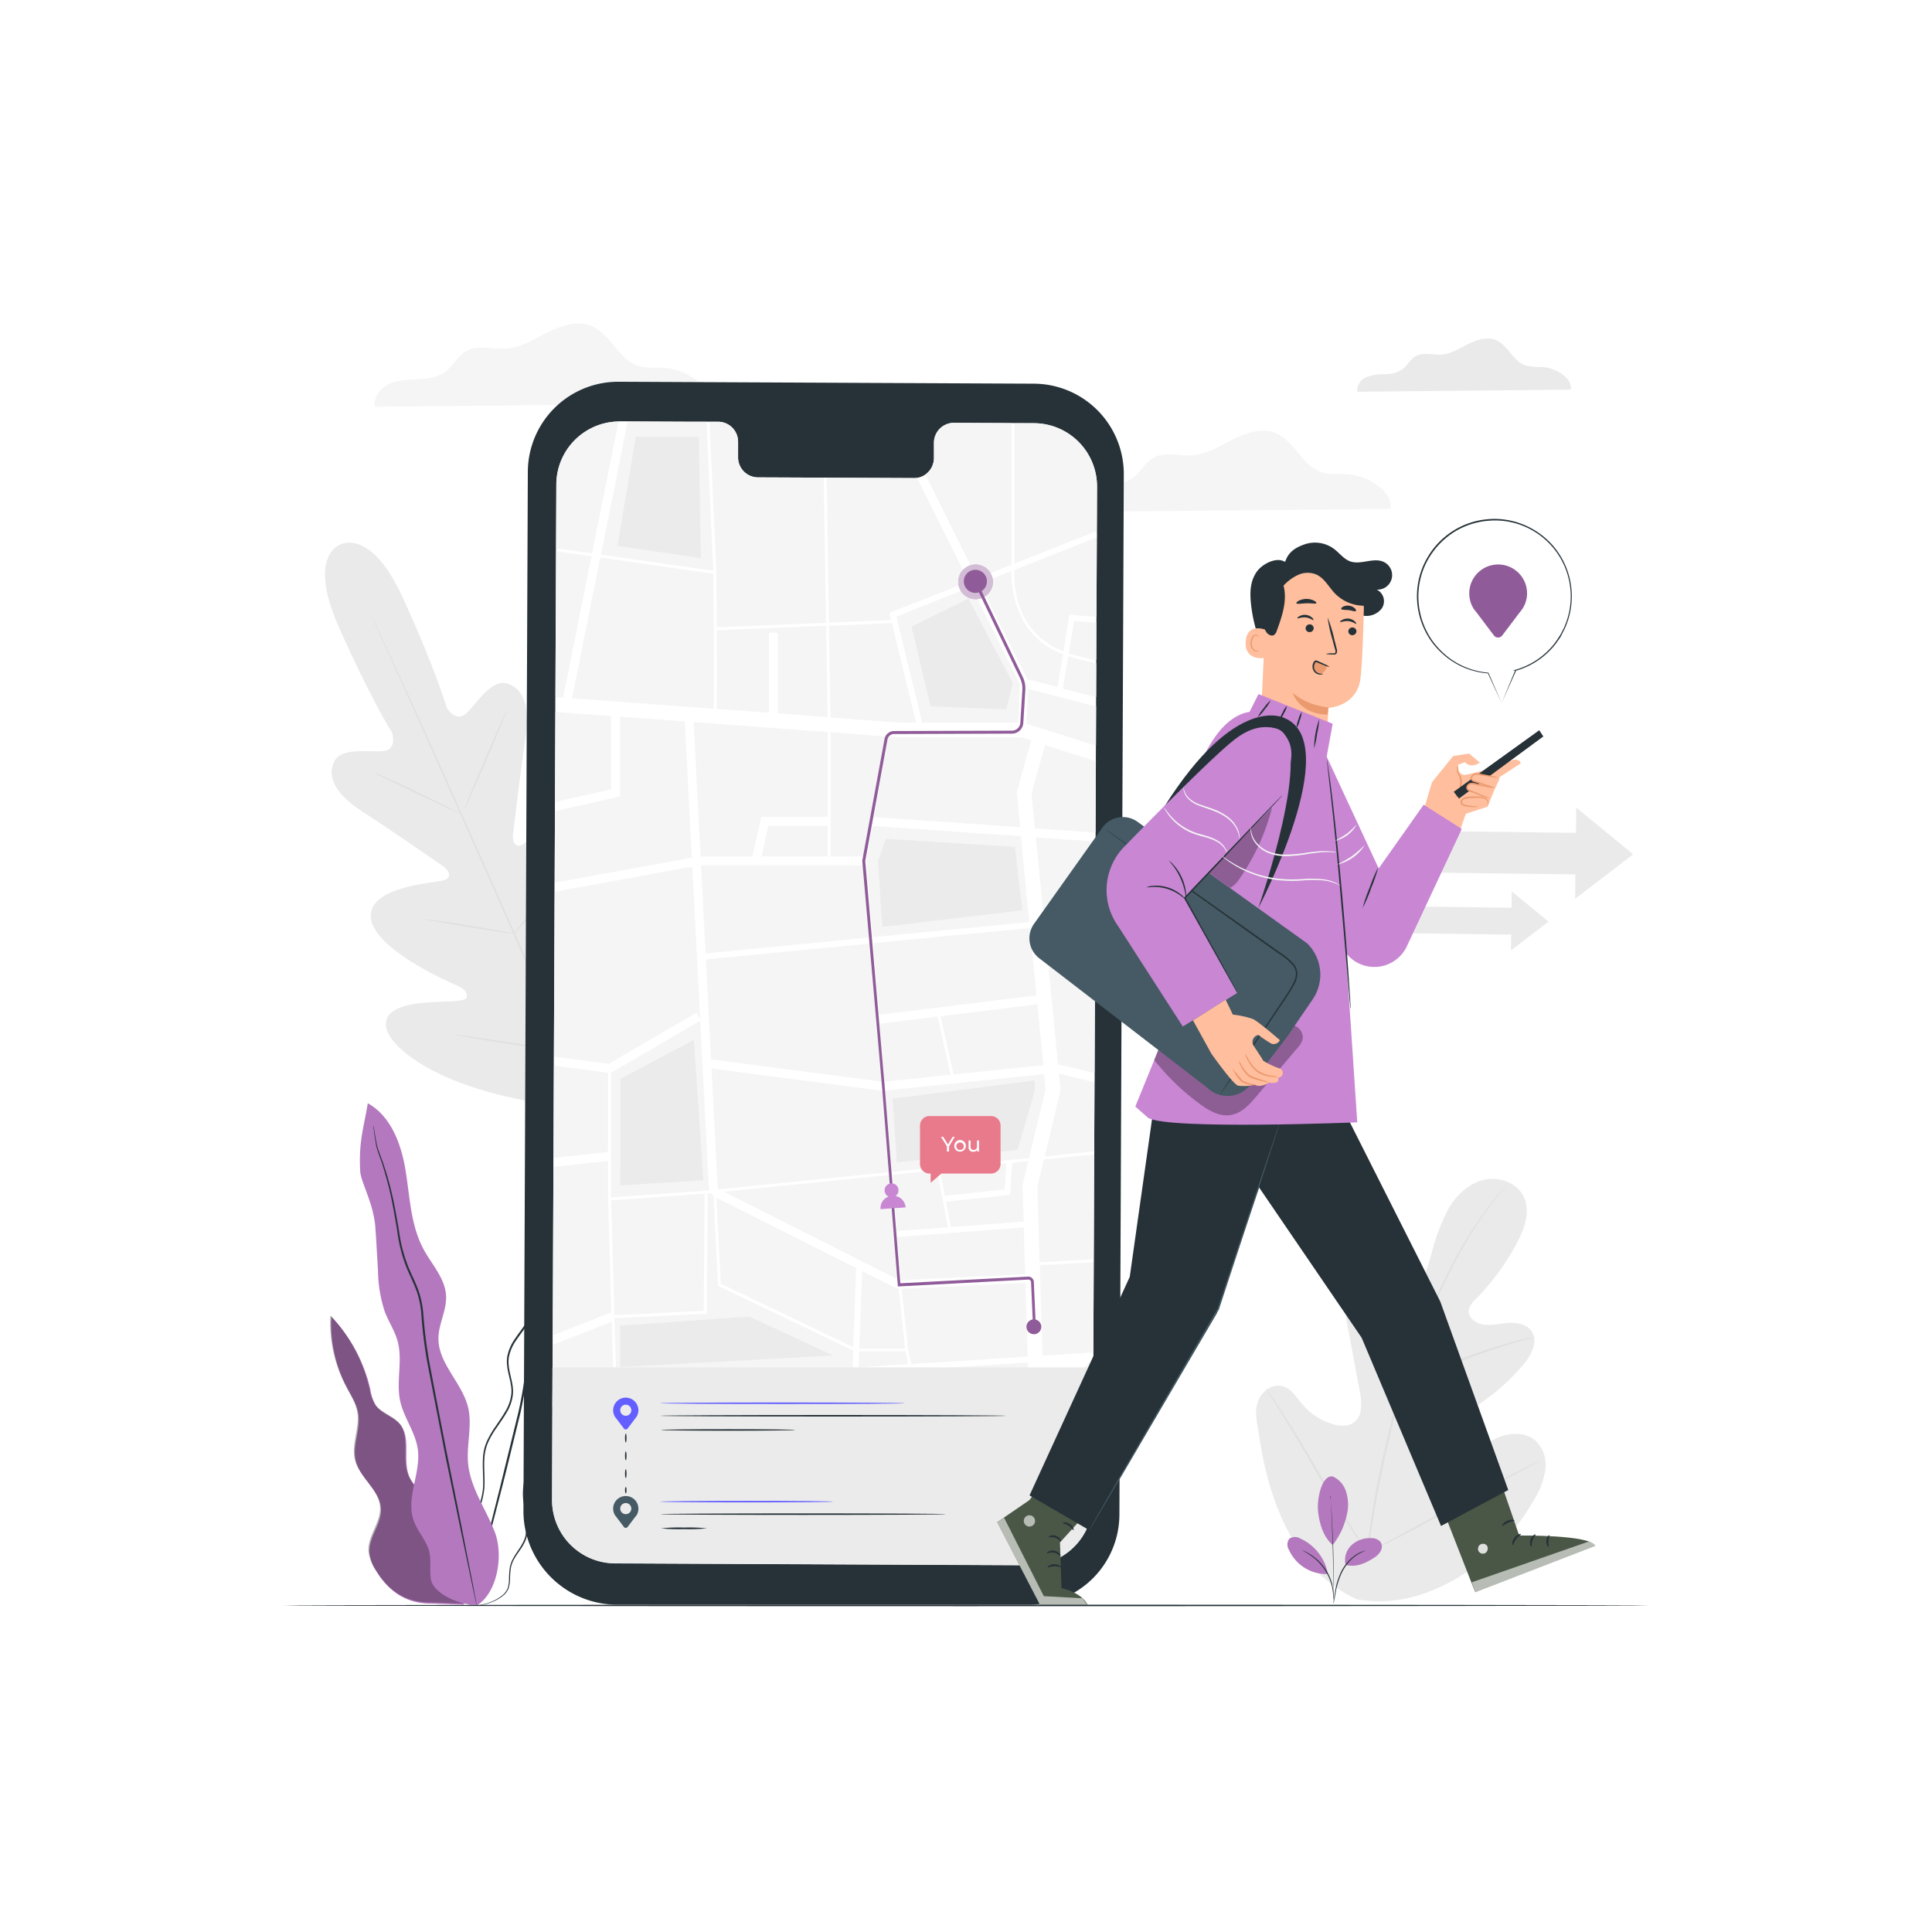 <svg id="Component_10_1" data-name="Component 10 – 1" xmlns="http://www.w3.org/2000/svg" xmlns:xlink="http://www.w3.org/1999/xlink" width="430" height="430" viewBox="0 0 430 430">
  <defs>
    <radialGradient id="radial-gradient" cx="0.5" cy="0.5" r="0.5" gradientUnits="objectBoundingBox">
      <stop offset="0" stop-color="#fff"/>
      <stop offset="1" stop-color="#fff"/>
    </radialGradient>
  </defs>
  <rect id="Rectangle_18153" data-name="Rectangle 18153" width="430" height="430" fill="url(#radial-gradient)"/>
  <g id="Directions-pana" transform="translate(45.163 36.467)">
    <g id="freepik--background-complete--inject-53" transform="translate(27.168 35.533)">
      <path id="Path_39210" data-name="Path 39210" d="M427.3,51.973c.363-2.642-3.362-4.815-6.163-5.04a15.74,15.74,0,0,1-3.963-.343c-2.741-.958-3.838-4.5-6.513-5.628-1.982-.845-4.3-.092-6.242.885s-3.877,2.2-6.011,2.319c-1.883.125-3.93-.575-5.582.343-1.229.661-1.869,2.1-3,2.939a7.2,7.2,0,0,1-3.97,1.083,11,11,0,0,0-4.049.661,3.2,3.2,0,0,0-2.021,3.25Z" transform="translate(-150.02 -37.251)" fill="#eaeaea"/>
      <path id="Path_39211" data-name="Path 39211" d="M123.078,53.332c.568-4.135-5.284-7.53-9.644-7.887-2.094-.165-4.26.152-6.242-.535-4.287-1.5-6-7.041-10.186-8.805-3.131-1.321-6.731-.145-9.763,1.381s-6.031,3.448-9.426,3.64c-2.946.192-6.143-.9-8.726.535-1.922,1.077-2.926,3.3-4.7,4.624s-3.963,1.546-6.143,1.665-4.379.139-6.335,1.037-3.58,2.966-3.171,5.08Z" transform="translate(-37.638 -35.533)" fill="#f5f5f5"/>
      <path id="Path_39212" data-name="Path 39212" d="M353.645,89.063c.555-4.036-5.139-7.358-9.419-7.7-2.041-.165-4.155.145-6.09-.528-4.188-1.46-5.866-6.87-9.948-8.587-3.058-1.321-6.572-.139-9.538,1.321s-5.892,3.369-9.2,3.58c-2.873.185-6-.879-8.521.522-1.876,1.05-2.86,3.21-4.624,4.492a10.808,10.808,0,0,1-6,1.625,16.825,16.825,0,0,0-6.189,1.011c-1.916.879-3.494,2.9-3.1,4.961Z" transform="translate(-116.485 -47.801)" fill="#f5f5f5"/>
      <path id="Path_39213" data-name="Path 39213" d="M368.084,417.308c-13.944-6.434-19.638-22-21.738-36.528-.357-2.431-1.077-4.921-.31-7.266s3.184-4.247,5.529-3.62c1.942.522,3.1,2.47,4.406,4.009a14.307,14.307,0,0,0,6.605,4.386c1.678.522,3.666.661,5.033-.443,1.869-1.519,1.6-4.432,1.156-6.83q-1.248-6.7-2.49-13.4a22.658,22.658,0,0,1-.555-7.266,7.529,7.529,0,0,1,3.772-5.866c2.167-1.05,5.225-.238,6.13,2.021a23.213,23.213,0,0,1,.6,2.972,2.578,2.578,0,0,0,1.9,2.107c1,.126,1.843-.74,2.437-1.572a32.461,32.461,0,0,0,4.175-9.67,45.837,45.837,0,0,1,3.739-9.875c1.757-3.045,4.5-5.694,7.926-6.506s7.438.661,8.911,3.871.119,7.008-1.532,10.126a54.4,54.4,0,0,1-9.248,12.63,4.445,4.445,0,0,0-1.506,2.338c-.231,1.691,1.565,3.005,3.243,3.25,1.889.271,3.8-.258,5.707-.377s4.082.343,5.106,1.982c1.427,2.272-.165,5.212-1.876,7.266a46.522,46.522,0,0,1-12.167,10.271,16.129,16.129,0,0,0-4.624,3.356c-1.222,1.493-1.671,3.8-.509,5.337s3.468,1.684,5.251,1.011,3.263-1.982,4.9-2.953c3.072-1.836,7.372-2.378,9.994.092a7.6,7.6,0,0,1,1.982,6.566,17.644,17.644,0,0,1-2.57,6.605,46.955,46.955,0,0,1-17.174,17.372c-7.14,4.023-14.122,6.011-22.221,4.624" transform="translate(-138.461 -133.37)" fill="#eaeaea"/>
      <path id="Path_39214" data-name="Path 39214" d="M382.78,408.333a219.542,219.542,0,0,1,4.373-24.665q.753-3.25,1.48-6.407c.5-2.1.978-4.188,1.579-6.2a110.039,110.039,0,0,1,4.122-11.348c1.486-3.547,3.019-6.856,4.478-9.941s2.893-5.945,4.3-8.468a86.464,86.464,0,0,1,7.557-11.487c.991-1.281,1.8-2.246,2.345-2.9l.661-.733a1.555,1.555,0,0,1,.225-.238,1.979,1.979,0,0,1-.192.271l-.594.76c-.528.661-1.321,1.651-2.279,2.953a91.048,91.048,0,0,0-7.431,11.526c-1.387,2.543-2.787,5.4-4.241,8.481s-2.966,6.4-4.439,9.941a111.987,111.987,0,0,0-4.076,11.308c-.594,1.982-1.077,4.069-1.565,6.176s-.978,4.241-1.473,6.4a223.055,223.055,0,0,0-4.406,24.612" transform="translate(-151.05 -134.117)" fill="#e0e0e0"/>
      <path id="Path_39215" data-name="Path 39215" d="M389.987,380.954a5.147,5.147,0,0,1-.416-.984c-.244-.661-.568-1.572-.951-2.741-.773-2.325-1.717-5.575-2.754-9.162s-2.028-6.817-2.827-9.122c-.4-1.156-.733-2.087-.964-2.728a4.926,4.926,0,0,1-.324-1.017,4.862,4.862,0,0,1,.482.951c.284.621.661,1.539,1.1,2.682.878,2.292,1.922,5.516,2.959,9.109s1.929,6.744,2.642,9.195l.819,2.781A4.84,4.84,0,0,1,389.987,380.954Z" transform="translate(-150.7 -144.047)" fill="#e0e0e0"/>
      <path id="Path_39216" data-name="Path 39216" d="M424.01,377.09a7.153,7.153,0,0,1-1.2.363c-.779.218-1.909.515-3.3.931-2.768.813-6.553,2.068-10.668,3.64s-7.781,3.157-10.4,4.379c-1.321.6-2.365,1.116-3.091,1.466a7.059,7.059,0,0,1-1.149.515,7.073,7.073,0,0,1,1.07-.661c.707-.4,1.737-.964,3.032-1.605,2.589-1.321,6.249-2.933,10.371-4.518a109.72,109.72,0,0,1,10.747-3.514c1.4-.383,2.543-.661,3.336-.8A6.45,6.45,0,0,1,424.01,377.09Z" transform="translate(-154.926 -151.477)" fill="#e0e0e0"/>
      <path id="Path_39217" data-name="Path 39217" d="M371.587,430.9a1.675,1.675,0,0,1-.277-.337l-.733-1.024c-.628-.892-1.5-2.2-2.563-3.831-2.12-3.3-4.908-7.867-7.926-12.986s-5.74-9.75-7.788-13.052l-2.444-3.9c-.264-.429-.482-.779-.661-1.07a1.392,1.392,0,0,1-.2-.39,1.684,1.684,0,0,1,.277.337l.727,1.024c.661.885,1.5,2.2,2.563,3.831,2.12,3.263,4.908,7.867,7.926,12.993s5.747,9.736,7.8,13.046l2.437,3.9.661,1.07a1.538,1.538,0,0,1,.2.39Z" transform="translate(-139.579 -157.323)" fill="#e0e0e0"/>
      <path id="Path_39218" data-name="Path 39218" d="M421.8,418.58a1.761,1.761,0,0,1-.376.244l-1.123.608-4.128,2.213c-3.488,1.863-8.277,4.5-13.568,7.418s-10.106,5.509-13.634,7.3c-1.764.9-3.2,1.612-4.2,2.081l-1.156.542a1.605,1.605,0,0,1-.416.159,1.551,1.551,0,0,1,.377-.244l1.116-.608,4.135-2.213c3.488-1.863,8.277-4.5,13.568-7.418s10.1-5.509,13.627-7.266c1.77-.9,3.2-1.612,4.2-2.081l1.156-.542a1.983,1.983,0,0,1,.423-.192Z" transform="translate(-151.192 -165.561)" fill="#e0e0e0"/>
      <path id="Path_39219" data-name="Path 39219" d="M447.976,209.047,435.3,198.63l-.073,5.634-35.359-.443-.119,9.254,35.365.436-.066,5.43Z" transform="translate(-156.81 -90.898)" fill="#eaeaea"/>
      <path id="Path_39220" data-name="Path 39220" d="M428.231,233.618l-8.184-6.718L420,230.533l-22.828-.284-.073,5.971,22.828.284-.046,3.507Z" transform="translate(-155.911 -100.494)" fill="#eaeaea"/>
      <path id="Path_39221" data-name="Path 39221" d="M35.362,109.824s-7.372,2.292-.41,18.119,11.956,23.779,11.956,23.779,1.182,3.646-1.85,4.029-9.591-1.05-11.143,2.543c-1.605,3.679.958,7.457,6.387,10.945s17.062,11.526,18.105,12.26,1.982,2.437,0,3.032-17,1.288-16.236,8.369,17.485,14.288,19.294,15.107,2.213,1.638,1.982,2.642-5.284.766-9.512,1.136-9.115,1.552-8.336,5.6,10.417,13.019,34.857,16.844L91.9,235.294l6.8-9.353c13.323-20.84,12.993-34,10.47-37.268s-6.605-.4-9.71,2.536-6.262,6.876-7.16,6.368-1.235-1.321-.661-3.25,6.275-19.209,1.466-24.44-15.239,5.5-17.029,6.605-2.431-.74-2.285-1.982,1.81-15.318,2.8-21.692-.119-10.78-3.963-12.048c-3.719-1.222-6.989,4.624-9.287,6.658s-4.274-1.308-4.274-1.308-2.642-8.99-9.875-24.684S35.2,109.877,35.2,109.877" transform="translate(-31.961 -60.602)" fill="#eaeaea"/>
      <path id="Path_39222" data-name="Path 39222" d="M97.279,245.51c-5.284-11.546-14.307-32.228-22.155-49.944s-14.961-33.734-20.18-45.307l-6.189-13.7-1.678-3.725c-.185-.423-.33-.74-.429-.978s-.139-.337-.139-.337.066.112.172.324.258.548.456.958c.41.859.991,2.1,1.744,3.7,1.513,3.21,3.659,7.88,6.295,13.653,5.284,11.546,12.431,27.558,20.272,45.267S92.292,233.831,97.51,245.4" transform="translate(-36.9 -68.116)" fill="#e0e0e0"/>
      <path id="Path_39223" data-name="Path 39223" d="M48.68,187a4.2,4.2,0,0,1,.786.271c.5.192,1.209.489,2.087.872,1.75.76,4.142,1.869,6.757,3.138l6.691,3.3,2.034.984a3.964,3.964,0,0,1,.733.39,3.964,3.964,0,0,1-.793-.264c-.5-.192-1.209-.5-2.081-.879-1.744-.812-4.115-1.949-6.757-3.19l-6.711-3.237-2.034-.971A3.448,3.448,0,0,1,48.68,187Z" transform="translate(-37.636 -86.95)" fill="#e0e0e0"/>
      <path id="Path_39224" data-name="Path 39224" d="M78.828,187.993c-.092-.04,1.982-5.073,4.624-11.229s4.862-11.143,4.954-11.1-1.982,5.073-4.624,11.229S78.941,188.032,78.828,187.993Z" transform="translate(-47.87 -79.705)" fill="#e0e0e0"/>
      <path id="Path_39225" data-name="Path 39225" d="M95.21,232.678a3.476,3.476,0,0,1,.5-.661l1.466-1.783c1.235-1.5,2.933-3.587,4.716-5.945s3.342-4.564,4.452-6.163l1.321-1.9a4.043,4.043,0,0,1,.515-.661,4.266,4.266,0,0,1-.4.753c-.277.469-.661,1.136-1.222,1.982-1.05,1.638-2.576,3.864-4.373,6.236s-3.521,4.439-4.809,5.905c-.661.733-1.176,1.321-1.552,1.711A4.445,4.445,0,0,1,95.21,232.678Z" transform="translate(-53.431 -96.648)" fill="#e0e0e0"/>
      <path id="Path_39226" data-name="Path 39226" d="M65.46,236.177a2.894,2.894,0,0,1,.779.059l2.114.291c1.777.258,4.234.661,6.942,1.09s5.159.865,6.929,1.189l2.094.4a3.434,3.434,0,0,1,.76.2,3.858,3.858,0,0,1-.766-.046l-2.107-.291c-1.783-.258-4.241-.661-6.949-1.09s-5.159-.872-6.929-1.2l-2.087-.4a3.422,3.422,0,0,1-.779-.2Z" transform="translate(-43.333 -103.642)" fill="#e0e0e0"/>
      <path id="Path_39227" data-name="Path 39227" d="M75.21,275.09a5.853,5.853,0,0,1,1,.086l2.708.363c2.285.324,5.436.786,8.911,1.321s6.605,1.044,8.9,1.427l2.688.476a4.842,4.842,0,0,1,.978.225,5.849,5.849,0,0,1-1-.086l-2.708-.363c-2.285-.317-5.436-.786-8.911-1.321s-6.605-1.044-8.9-1.427l-2.688-.476A4.844,4.844,0,0,1,75.21,275.09Z" transform="translate(-46.642 -116.853)" fill="#e0e0e0"/>
      <path id="Path_39228" data-name="Path 39228" d="M112.46,269.2a6.3,6.3,0,0,1,.621-.879l1.777-2.325c1.493-1.982,3.554-4.683,5.74-7.748s4.1-5.885,5.469-7.926l1.618-2.437a7.731,7.731,0,0,1,.661-.872,6.646,6.646,0,0,1-.515.951c-.35.594-.865,1.447-1.526,2.49-1.321,2.094-3.2,4.947-5.39,8.019s-4.287,5.767-5.833,7.7c-.779.958-1.414,1.731-1.869,2.252a6,6,0,0,1-.753.779Z" transform="translate(-59.287 -107.321)" fill="#e0e0e0"/>
    </g>
    <g id="freepik--Plant--inject-53" transform="translate(28.544 209.081)">
      <path id="Path_39229" data-name="Path 39229" d="M369.792,424a5.37,5.37,0,0,1,2.88,3.065,9.538,9.538,0,0,1,.509,4.267,16.951,16.951,0,0,1-3.349,7.926c-2.4-1.982-3.045-5.5-3.263-7.319-.343-2.873.786-8.27,3.223-7.926" transform="translate(-146.903 -340.949)" fill="#b478be"/>
      <path id="Path_39230" data-name="Path 39230" d="M375.8,450.755a4.571,4.571,0,0,1,1.321-4.406,6.084,6.084,0,0,1,4.445-1.546,2.563,2.563,0,0,1,1.982.826,1.981,1.981,0,0,1,.092,1.982,4.016,4.016,0,0,1-1.427,1.493c-1.982,1.321-4.148,2.259-6.46,1.645" transform="translate(-150.015 -348.008)" fill="#b478be"/>
      <path id="Path_39231" data-name="Path 39231" d="M371.73,460.794a3.54,3.54,0,0,1,.066-.568c.059-.4.139-.925.238-1.552a16.039,16.039,0,0,1,1.433-4.967,9.849,9.849,0,0,1,3.415-3.864,6.758,6.758,0,0,1,1.42-.661,3.731,3.731,0,0,1,.416-.119c.092,0,.145-.033.145,0a10.573,10.573,0,0,0-1.9.945,10.1,10.1,0,0,0-3.3,3.838,17.34,17.34,0,0,0-1.48,4.9c-.119.661-.218,1.176-.3,1.539a2.81,2.81,0,0,1-.152.509Z" transform="translate(-148.675 -349.453)" fill="#263238"/>
      <path id="Path_39232" data-name="Path 39232" d="M370.73,430.28a1.091,1.091,0,0,1,0,.251c0,.185.04.423.066.713.053.621.119,1.519.192,2.642.139,2.219.291,5.284.383,8.686s.1,6.467.079,8.693c0,1.11,0,2.015-.046,2.642v.713a1.241,1.241,0,0,1,0,.251v-3.607c0-2.226-.046-5.284-.139-8.686s-.218-6.467-.324-8.686c-.053-1.09-.092-1.982-.126-2.642v-.72a1.461,1.461,0,0,1-.086-.251Z" transform="translate(-148.336 -343.082)" fill="#263238"/>
      <path id="Path_39233" data-name="Path 39233" d="M365.223,452.441a10.734,10.734,0,0,0-6.1-7.676,2.263,2.263,0,0,0-2.444.04,2.207,2.207,0,0,0-.106,2.437,9.162,9.162,0,0,0,8.587,5.43" transform="translate(-143.423 -347.884)" fill="#b478be"/>
      <path id="Path_39234" data-name="Path 39234" d="M361.29,448.91a2.978,2.978,0,0,1,.5.2,5.663,5.663,0,0,1,.568.284,8.363,8.363,0,0,1,.727.423c.258.172.548.357.832.588s.588.482.9.76a11.889,11.889,0,0,1,1.711,2.074,11.512,11.512,0,0,1,1.163,2.418,9.5,9.5,0,0,1,.31,1.136,8.011,8.011,0,0,1,.172,1,8.464,8.464,0,0,1,.066.846,4.045,4.045,0,0,1,0,.66,2.748,2.748,0,0,1-.04.535c-.046,0,0-.773-.165-1.982a9.529,9.529,0,0,0-.192-.984c-.092-.324-.2-.727-.324-1.11a11.929,11.929,0,0,0-1.163-2.378,12.549,12.549,0,0,0-1.671-2.041,10.934,10.934,0,0,0-.865-.766c-.277-.238-.561-.423-.812-.6C361.983,449.247,361.27,448.969,361.29,448.91Z" transform="translate(-145.131 -349.406)" fill="#263238"/>
      <path id="Path_39235" data-name="Path 39235" d="M58.753,417.617c.608-2.365-.945-4.736-2.642-6.453s-3.818-3.25-4.716-5.516c-1.466-3.673.5-8.422-1.982-11.487-1.526-1.777-4.168-2.378-5.456-4.287a9.849,9.849,0,0,1-1.176-3.441,34.9,34.9,0,0,0-8.693-16.263A30.326,30.326,0,0,0,37.5,385.845c1.011,1.929,2.252,3.8,2.589,5.945.542,3.494-1.407,7.088-.548,10.516.978,3.924,5.383,6.546,5.595,10.569.172,3.408-2.8,6.407-2.576,9.816a9.248,9.248,0,0,0,1.513,4.043c2.642,4.386,6.513,7.4,12.392,7.306l7.193.251Z" transform="translate(-34.045 -322.677)" fill="#b478be"/>
      <g id="Group_75411" data-name="Group 75411" transform="translate(4.781 27.217)" opacity="0.3">
        <path id="Path_39236" data-name="Path 39236" d="M58.753,417.617c.608-2.365-.945-4.736-2.642-6.453s-3.818-3.25-4.716-5.516c-1.466-3.673.5-8.422-1.982-11.487-1.526-1.777-4.168-2.378-5.456-4.287a9.849,9.849,0,0,1-1.176-3.441,34.9,34.9,0,0,0-8.693-16.263A30.326,30.326,0,0,0,37.5,385.845c1.011,1.929,2.252,3.8,2.589,5.945.542,3.494-1.407,7.088-.548,10.516.978,3.924,5.383,6.546,5.595,10.569.172,3.408-2.8,6.407-2.576,9.816a9.248,9.248,0,0,0,1.513,4.043c2.642,4.386,6.513,7.4,12.392,7.306l7.193.251Z" transform="translate(-39.045 -350.17)"/>
      </g>
      <path id="Path_39237" data-name="Path 39237" d="M79.193,421.747a5.819,5.819,0,0,0,1.982-.04,12.381,12.381,0,0,0,2.338-.595,9.907,9.907,0,0,0,2.893-1.579,3.963,3.963,0,0,0,1.189-1.585,7.53,7.53,0,0,0,.337-2.147,20.3,20.3,0,0,1,.172-2.325,6.281,6.281,0,0,1,.879-2.312c.845-1.493,2.252-2.906,2.708-4.928a16.958,16.958,0,0,0-.2-6.3c-.337-2.16-.661-4.511.172-6.764s2.352-4.28,3.138-6.817.416-5.317.588-8.032a10.674,10.674,0,0,1,.931-4c.588-1.268,1.394-2.47,2.021-3.811,1.281-2.708,1.506-5.78,1.856-8.792q.251-2.279.515-4.624a22.7,22.7,0,0,1,.8-4.624,40.872,40.872,0,0,1,1.717-4.452,15.132,15.132,0,0,0,.839-2.325,24.364,24.364,0,0,0,.231-2.47,29.256,29.256,0,0,0-.192-4.98c-.2-1.658-.5-3.3-.661-4.967v-.291l-.04-.33-.291.145a11.136,11.136,0,0,0-3.877,3.27,17.668,17.668,0,0,0-2.378,4.386,54.126,54.126,0,0,0-2.239,9.419,25.928,25.928,0,0,1-2.953,8.7c-.793,1.281-1.744,2.451-2.583,3.706a10.2,10.2,0,0,0-1.783,4.1c-.423,3.045,1.255,5.72.9,8.409a9.386,9.386,0,0,1-1.321,3.739c-.661,1.149-1.42,2.213-2.147,3.3a21.548,21.548,0,0,0-1.935,3.3,10.423,10.423,0,0,0-.879,3.607c-.178,2.424.165,4.723,0,6.9a15.853,15.853,0,0,1-1.836,5.945c-.865,1.77-1.836,3.375-2.642,4.928-.4.773-.779,1.532-1.09,2.292a11.025,11.025,0,0,0-.661,2.272,14.129,14.129,0,0,0-.053,4.109,10.311,10.311,0,0,0,2.054,5.231,5.135,5.135,0,0,0,.581.661,2.835,2.835,0,0,0,.476.4c.264.2.41.291.41.291a8.957,8.957,0,0,1-1.348-1.394,10.337,10.337,0,0,1-1.982-5.2,14.05,14.05,0,0,1,.092-4.049,10.721,10.721,0,0,1,.661-2.219,19.6,19.6,0,0,1,1.1-2.259c.819-1.539,1.8-3.131,2.682-4.914a16.17,16.17,0,0,0,1.843-6.018c.185-2.219-.145-4.525.033-6.9a10.225,10.225,0,0,1,.859-3.488,20.179,20.179,0,0,1,1.909-3.25c.727-1.063,1.5-2.134,2.173-3.3a9.73,9.73,0,0,0,1.374-3.884c.343-2.873-1.321-5.562-.885-8.389a9.769,9.769,0,0,1,1.724-3.924c.819-1.229,1.783-2.4,2.589-3.712a25.826,25.826,0,0,0,3.025-8.845,52.174,52.174,0,0,1,2.226-9.34,17.036,17.036,0,0,1,2.319-4.267,10.569,10.569,0,0,1,3.712-3.138l-.337-.185v.291c.185,1.684.482,3.336.661,4.974a28.462,28.462,0,0,1,.192,4.908,23.432,23.432,0,0,1-.218,2.4,15.424,15.424,0,0,1-.806,2.239,40.1,40.1,0,0,0-1.737,4.5,23.059,23.059,0,0,0-.812,4.677c-.172,1.546-.337,3.085-.509,4.624-.343,3.025-.568,6.044-1.8,8.666-.608,1.321-1.414,2.5-1.982,3.818a11.183,11.183,0,0,0-.964,4.142c-.159,2.774.2,5.489-.548,7.926s-2.312,4.485-3.1,6.81a14.324,14.324,0,0,0-.152,6.922,16.184,16.184,0,0,1,.231,6.189c-.462,1.916-1.783,3.3-2.642,4.862a6.7,6.7,0,0,0-.885,2.431,21.247,21.247,0,0,0-.152,2.358,7.206,7.206,0,0,1-.31,2.087,3.857,3.857,0,0,1-1.116,1.5,9.815,9.815,0,0,1-2.814,1.592,13.085,13.085,0,0,1-2.305.628,9.252,9.252,0,0,1-1.466.139A4.075,4.075,0,0,0,79.193,421.747Z" transform="translate(-48.124 -309.944)" fill="#263238"/>
      <path id="Path_39238" data-name="Path 39238" d="M103.83,339.23a1.25,1.25,0,0,0-.066.218c-.046.172-.1.383-.159.661-.145.568-.31,1.42-.581,2.49s-.938,2.272-1.493,3.758-1.169,3.184-1.711,5.1-1.037,4.049-1.546,6.335a26.322,26.322,0,0,1-2.305,7.022c-.588,1.169-1.248,2.352-1.777,3.646a16.97,16.97,0,0,0-1.037,4.128,81.907,81.907,0,0,1-1.539,8.693L87.554,397.9c-1.281,5.1-2.437,9.69-3.415,13.561s-1.711,6.949-2.259,9.148c-.251,1.05-.443,1.889-.588,2.49-.059.264-.106.482-.145.661a1.136,1.136,0,0,0,0,.225,1.135,1.135,0,0,0,.079-.211c.053-.172.112-.383.185-.661.165-.6.39-1.427.661-2.47.575-2.193,1.394-5.284,2.4-9.115s2.193-8.448,3.507-13.534,2.642-10.727,4.109-16.626A83.019,83.019,0,0,0,93.6,372.64a16.369,16.369,0,0,1,1-4.029c.509-1.262,1.163-2.437,1.75-3.62a26.829,26.829,0,0,0,2.3-7.134c.509-2.272.958-4.412,1.48-6.328s1.083-3.62,1.638-5.093a38.454,38.454,0,0,0,1.427-3.8c.264-1.1.383-1.942.5-2.517.046-.271.079-.482.112-.661A.959.959,0,0,0,103.83,339.23Z" transform="translate(-50.032 -312.174)" fill="#263238"/>
      <path id="Path_39239" data-name="Path 39239" d="M69.667,410.093c4.7-2.787,6.051-11.269,4.089-16.368s-5.39-9.769-5.945-15.192c-.41-4.188.964-8.475,0-12.55-1.321-5.516-6.7-9.789-6.605-15.463.04-3.177,1.85-6.176,1.7-9.353-.178-3.9-3.171-6.989-5.027-10.423-2.834-5.284-3.019-11.474-3.963-17.366S50.7,301.163,45.478,298.27c-.773,5-2.087,8.428-1.678,15.192.152,2.431,2.979,7.094,3.362,12.431.231,3.19.39,6.381.588,9.571a30.443,30.443,0,0,0,1.506,9.175c.852,2.226,2.219,4.254,2.854,6.553,1.2,4.32-.377,9.01.588,13.389.819,3.712,3.389,6.909,3.91,10.674.74,5.284-2.688,10.78-.931,15.853.865,2.5,2.926,4.511,3.514,7.1.449,1.982-.046,4.128.37,6.143.661,3.243,6.85,5.767,10.159,5.562" transform="translate(-37.33 -298.27)" fill="#b478be"/>
      <path id="Path_39240" data-name="Path 39240" d="M48.267,305.75a1.526,1.526,0,0,0,0,.284c0,.211.066.482.106.819.112.727.231,1.783.476,3.157s.971,2.933,1.539,4.809,1.2,4.023,1.724,6.434.984,5.08,1.46,7.927a33.125,33.125,0,0,0,2.4,8.99c.661,1.5,1.4,3.005,1.982,4.624a20.668,20.668,0,0,1,.991,5.08,102,102,0,0,0,1.381,10.945c1.433,7.411,2.807,14.479,4.056,20.906L67.9,396.759c1.011,4.822,1.83,8.732,2.4,11.474.291,1.321.515,2.371.661,3.111.079.337.139.6.192.806s.066.277.079.271a1.783,1.783,0,0,0-.033-.277c-.04-.211-.086-.482-.145-.819-.139-.746-.337-1.8-.588-3.131-.542-2.748-1.321-6.665-2.252-11.5s-2.12-10.635-3.4-17.049-2.616-13.488-4.036-20.886a102.734,102.734,0,0,1-1.387-10.912,21.176,21.176,0,0,0-1.024-5.179c-.575-1.632-1.321-3.144-1.982-4.624a33.112,33.112,0,0,1-2.418-8.884c-.5-2.86-.958-5.542-1.519-7.96a65.919,65.919,0,0,0-1.8-6.44c-.594-1.883-1.321-3.422-1.612-4.769s-.416-2.418-.555-3.131c-.059-.337-.112-.608-.152-.812A1.209,1.209,0,0,0,48.267,305.75Z" transform="translate(-38.87 -300.809)" fill="#263238"/>
    </g>
    <g id="freepik--Device--inject-53" transform="translate(71.337 48.497)">
      <path id="Path_39241" data-name="Path 39241" d="M211.234,327.349H119.307A20.9,20.9,0,0,1,98.83,306.72l.978-231.526A20.12,20.12,0,0,1,120.08,55.16l92.35.429a20.107,20.107,0,0,1,20.021,20.2l-.978,231.533a20.113,20.113,0,0,1-20.239,20.028Z" transform="translate(-98.83 -55.159)" fill="#263238"/>
      <path id="Path_39242" data-name="Path 39242" d="M215.738,68.926l-17.907-.086a4.452,4.452,0,0,0-4.366,4.525v3.25A4.452,4.452,0,0,1,189.1,81.14l-34.9-.159a4.445,4.445,0,0,1-4.327-4.564v-3.25a4.452,4.452,0,0,0-4.333-4.564h-6.295l-15.675-.073a14.089,14.089,0,0,0-14.149,14.03l-.958,225.991A14.083,14.083,0,0,0,122.483,322.7l92.165.423a14.083,14.083,0,0,0,14.155-14.03l.958-226.017a14.089,14.089,0,0,0-14.023-14.149Z" transform="translate(-102.099 -59.698)" fill="#f5f5f5"/>
      <path id="Path_39243" data-name="Path 39243" d="M211.5,388.893c-.106,2.728-.2,5.284-.291,7.418h13.211L222.8,388.18Z" transform="translate(-136.978 -168.206)" fill="#f5f5f5"/>
      <path id="Path_39244" data-name="Path 39244" d="M130.19,392.706l.112,4.016h52.084c.086-2.252.185-4.756.284-7.332Z" transform="translate(-109.475 -168.617)" fill="#f5f5f5"/>
      <path id="Path_39245" data-name="Path 39245" d="M229.81,387.275l1.625,8.177h24.414l-.3-9.8Z" transform="translate(-143.292 -167.347)" fill="#f5f5f5"/>
      <path id="Path_39246" data-name="Path 39246" d="M209.811,200.907l4.617-26.759-12.088-.9v27.657Z" transform="translate(-133.967 -95.246)" fill="#f5f5f5"/>
      <path id="Path_39247" data-name="Path 39247" d="M121.778,371.92l-13.118,5.139-.04,9.294,13.548-.852Z" transform="translate(-102.153 -162.686)" fill="#f5f5f5"/>
      <path id="Path_39248" data-name="Path 39248" d="M121.742,351.437l-.72-24.922h-.007V317.73l-12.167,1.288-.159,37.519,13.046-5.113Z" transform="translate(-102.177 -144.291)" fill="#f5f5f5"/>
      <path id="Path_39249" data-name="Path 39249" d="M121.1,287.2l-12.068-1.592-.086,20.51,12.154-1.288Z" transform="translate(-102.265 -133.388)" fill="#f5f5f5"/>
      <path id="Path_39250" data-name="Path 39250" d="M255.953,318.1l-.509,7.14-14.254,1.539,1.1,5.648,16.177-1.222-.238-8.1,1.288-5.37Z" transform="translate(-147.155 -144.295)" fill="#f5f5f5"/>
      <path id="Path_39251" data-name="Path 39251" d="M224.11,334.391l11.368-.852L233,320.85l-9.921,1Z" transform="translate(-141.008 -145.35)" fill="#f5f5f5"/>
      <path id="Path_39252" data-name="Path 39252" d="M224.81,342.26l.865,10.575,1.546,14.512.628,3.171,25.966-1.638-.865-28.74Z" transform="translate(-141.595 -151.898)" fill="#f5f5f5"/>
      <path id="Path_39253" data-name="Path 39253" d="M140.836,250.893l1,1.717-20.021,11.665v27.743l21.137-1.493,40.722-4.142-1.486-18.145-38.912-5.086.258-1.982,38.49,5.027L179.5,235.462l-38.1,3.673-.126-1.321,38.113-3.666-1.321-16.038H141.4l-32.149,5.872L109.09,260.7l12.187,1.592ZM123.86,289.376s.152-22.848,0-23.7l16.342-8.693,2.12,31.224Z" transform="translate(-102.313 -110.474)" fill="#f5f5f5"/>
      <path id="Path_39254" data-name="Path 39254" d="M253.9,318.49l-14.8,1.493,1.123,5.753,13.27-1.433Z" transform="translate(-146.446 -144.549)" fill="#f5f5f5"/>
      <path id="Path_39255" data-name="Path 39255" d="M211.862,381.85c-.046,1.2-.092,2.4-.132,3.567l11.018-.694-.568-2.847Z" transform="translate(-137.155 -166.057)" fill="#f5f5f5"/>
      <path id="Path_39256" data-name="Path 39256" d="M153.372,199.121l1.942-8.8h14.8v-18.9l-46.258-3.428v17.749l-14.446,3.27-.066,15.939,31.99-5.826Z" transform="translate(-102.398 -93.461)" fill="#f5f5f5"/>
      <path id="Path_39257" data-name="Path 39257" d="M215.354,119.193l-.4-1.618,17.663-6.989L221.133,87.52a4.108,4.108,0,0,1-.661.053L201,87.48l.528,32.281Z" transform="translate(-133.513 -66.131)" fill="#f5f5f5"/>
      <path id="Path_39258" data-name="Path 39258" d="M253.419,100.554V69.059L240.545,69a4.452,4.452,0,0,0-4.366,4.525v3.25A4.624,4.624,0,0,1,234.29,80.5l11.493,23.079Z" transform="translate(-144.813 -59.858)" fill="#f5f5f5"/>
      <path id="Path_39259" data-name="Path 39259" d="M149.892,101.739,148.4,68.586h-3.574l-13.97-.066L124.91,98.172Zm-3.184-29.8.476,27L128.616,96.23l4.062-24.288Z" transform="translate(-107.683 -59.695)" fill="#f5f5f5"/>
      <path id="Path_39260" data-name="Path 39260" d="M162.983,101.9v.284c0,2.583.079,7.266.119,12.22l24.328-.991-.5-32.333L172.2,81.019a4.445,4.445,0,0,1-4.327-4.564V73.2a4.452,4.452,0,0,0-4.333-4.564H161.49l1.486,33.265Z" transform="translate(-120.1 -59.735)" fill="#f5f5f5"/>
      <path id="Path_39261" data-name="Path 39261" d="M117.816,97.914l5.892-29.354a14.07,14.07,0,0,0-13.832,14.01l-.066,14.638.066-.429Z" transform="translate(-102.557 -59.708)" fill="#f5f5f5"/>
      <path id="Path_39262" data-name="Path 39262" d="M121.908,167.3l-12.372-.918-.086,20.047,12.458-2.814Z" transform="translate(-102.435 -92.914)" fill="#f5f5f5"/>
      <path id="Path_39263" data-name="Path 39263" d="M117.612,113.36l-7.874-1.13-.139,32.459,1.7.125Z" transform="translate(-102.486 -74.532)" fill="#f5f5f5"/>
      <path id="Path_39264" data-name="Path 39264" d="M148.969,354.795l.211-26.065L128.36,330.2l.74,25.53Z" transform="translate(-108.854 -148.025)" fill="#f5f5f5"/>
      <path id="Path_39265" data-name="Path 39265" d="M164.837,346.666l29.487,14.122c.357-9.248.661-17.835.661-18.409h.661l.317-.621c.416.211.416.211.2,6.5-.126,3.507-.3,8.177-.476,12.854h10.133l-1.5-14.162-1.982-24.44-38.516,3.884Z" transform="translate(-120.891 -145.914)" fill="#f5f5f5"/>
      <path id="Path_39266" data-name="Path 39266" d="M256.419,291.835l-.337-3.435-35.332,3.673,1.486,18.105,30.51-3.078Z" transform="translate(-140.217 -134.335)" fill="#f5f5f5"/>
      <path id="Path_39267" data-name="Path 39267" d="M193.78,204.8h-13.2l-1.506,6.817h14.71Z" transform="translate(-126.068 -105.956)" fill="#f5f5f5"/>
      <path id="Path_39268" data-name="Path 39268" d="M248.821,207.105l-33.06-2.285-1.321,7.808,1.394,16.949,34.863-3.349Zm-31.845,5.509,1.777-4.928,28.714,1.816,1.691,14.1-31.178,3.7Z" transform="translate(-138.075 -105.963)" fill="#f5f5f5"/>
      <path id="Path_39269" data-name="Path 39269" d="M253.006,254.208l-1.453-14.988-34.883,3.356,1.314,15.952Z" transform="translate(-138.832 -117.64)" fill="#f5f5f5"/>
      <path id="Path_39270" data-name="Path 39270" d="M122.2,394.466l-13.534.852-.053-.879-.02,4h13.719Z" transform="translate(-102.143 -170.331)" fill="#f5f5f5"/>
      <path id="Path_39271" data-name="Path 39271" d="M282.391,93.154l.2.5.046-10.377A14.089,14.089,0,0,0,268.613,69.13H264.22v31.224Z" transform="translate(-154.973 -59.902)" fill="#f5f5f5"/>
      <path id="Path_39272" data-name="Path 39272" d="M182.634,363.525l-30.088-14.413-1.063-20.662-1.255.132-.218,26.745-20.51.971v.6h0l.4,13.785,52.572-3.3Q182.568,365.45,182.634,363.525ZM130.788,358l28.707-2.015,18.674,8.666-47.381,2.563Z" transform="translate(-109.241 -147.93)" fill="#f5f5f5"/>
      <path id="Path_39273" data-name="Path 39273" d="M269.879,144.761l1.235-7.266c-10.793-3.851-11.54-15.107-11.507-18.5l-7.048,2.787,10.608,21.289Z" transform="translate(-151.015 -76.83)" fill="#f5f5f5"/>
      <path id="Path_39274" data-name="Path 39274" d="M219.957,283.526,234.628,282l-2.887-12.96L218.9,270.625Z" transform="translate(-139.589 -127.763)" fill="#f5f5f5"/>
      <path id="Path_39275" data-name="Path 39275" d="M249.719,174.858l-27.4-.007-2.272-.172-3.1,17.947,32.525,2.246-.753-7.8,3.2-11.52Z" transform="translate(-138.927 -95.732)" fill="#f5f5f5"/>
      <path id="Path_39276" data-name="Path 39276" d="M251.612,154.477l.343-8.587-10.767-21.62-16.7,6.605,5.74,23.6Zm-11.077-27.551L250.4,145.7l-1.427,5.846-16.883-.661-4.221-17.755Z" transform="translate(-141.486 -78.619)" fill="#f5f5f5"/>
      <path id="Path_39277" data-name="Path 39277" d="M272,322.693l.509,16.817,11.87-.667.04.661-11.89.667.6,20.133,11.229-.707.079,1.314-11.269.713.3,10.014h10.939l.238-56.139-11.19,1.13Z" transform="translate(-157.614 -143.534)" fill="#f5f5f5"/>
      <path id="Path_39278" data-name="Path 39278" d="M146.609,117.973l-25.14-3.613-6.288,31.323,31.541,2.338C146.846,143.186,146.767,128.41,146.609,117.973Z" transform="translate(-104.38 -75.255)" fill="#f5f5f5"/>
      <path id="Path_39279" data-name="Path 39279" d="M217.359,158.588h3.8L215.78,136.48l-13.99.575.337,20.4Z" transform="translate(-133.781 -82.764)" fill="#f5f5f5"/>
      <path id="Path_39280" data-name="Path 39280" d="M108.49,424.83v0Z" transform="translate(-102.109 -180.647)" fill="#f5f5f5"/>
      <path id="Path_39281" data-name="Path 39281" d="M163.9,155.885l24.7,1.83-.33-20.325-24.3.991C163.966,145.257,164.006,152.589,163.9,155.885Z" transform="translate(-120.919 -83.073)" fill="#f5f5f5"/>
      <path id="Path_39282" data-name="Path 39282" d="M260.89,264.9l-21.56,2.655,2.9,12.973,19.968-2.081Z" transform="translate(-146.524 -126.358)" fill="#f5f5f5"/>
      <path id="Path_39283" data-name="Path 39283" d="M275.185,132.958l1.381-8.2,5.945.462.079-17.643-18.356,7.266C263.857,127.225,271.658,131.591,275.185,132.958Z" transform="translate(-154.973 -72.954)" fill="#f5f5f5"/>
      <path id="Path_39284" data-name="Path 39284" d="M270.12,188.326l.746,7.735,13.449.931.066-15.932-11.256-3.56Z" transform="translate(-156.976 -96.689)" fill="#f5f5f5"/>
      <path id="Path_39285" data-name="Path 39285" d="M277.987,292.072l-3.527,14.684,11.024-1.116.066-15.391c-3.382-.892-6.335-1.618-7.926-1.929Z" transform="translate(-158.449 -134.308)" fill="#f5f5f5"/>
      <path id="Path_39286" data-name="Path 39286" d="M268.54,166.331l15.318,4.842.04-8.713L268.85,158.57Z" transform="translate(-156.44 -90.263)" fill="#f5f5f5"/>
      <path id="Path_39287" data-name="Path 39287" d="M277.479,268.875a80.018,80.018,0,0,1,8.125,1.883l.145-33.688-11.229,1.083Z" transform="translate(-158.47 -116.91)" fill="#f5f5f5"/>
      <path id="Path_39288" data-name="Path 39288" d="M273.343,227.2l11.375-1.1.066-16.56-13.244-.918Z" transform="translate(-157.458 -107.256)" fill="#f5f5f5"/>
      <path id="Path_39289" data-name="Path 39289" d="M282.74,142.88q3.23.978,6.018,1.532v-8.356l-4.842-.377Z" transform="translate(-161.26 -82.493)" fill="#f5f5f5"/>
      <path id="Path_39290" data-name="Path 39290" d="M280.73,154.79l7.312,1.9.033-7.557a62,62,0,0,1-6.13-1.559Z" transform="translate(-160.578 -86.529)" fill="#f5f5f5"/>
      <path id="Path_39291" data-name="Path 39291" d="M228.987,277.076l-.079-1.321-11.229.707-.6-20.133,11.89-.661-.04-.661-11.89.661-.489-16.811,1.46-6.064,11.19-1.13V231l-11.024,1.116,3.527-14.657-.363-3.752c1.592.31,4.545,1.037,7.926,1.929v-2.061c-4.551-1.2-6.889-1.7-8.125-1.883l-2.972-30.7L229.4,179.91v-1.321l-11.375,1.1-1.8-18.574,13.211.918v-1.982l-13.449-.931-.746-7.735,3.005-10.826,11.229,3.56v-3.461l-15.318-4.835.31-7.768,15.047,3.891V129.9l-7.312-1.9,1.215-7.22q3.289.991,6.13,1.559v-.661q-2.787-.555-6.018-1.532l1.209-7.2,4.842.377v-1.321l-5.945-.462-1.255,8.158c-3.527-1.321-11.328-5.7-10.952-18.112l18.356-7.266v-.839l-.2-.5-18.152,7.18V68.94h-.661v31.495l-7.649,3.025L191.627,80.38a4.188,4.188,0,0,1-1.843.746l11.487,23.066-17.663,6.922.4,1.618-13.871.568-.482-32.254h-.661l.528,32.307-24.328.991c-.04-4.98-.092-9.637-.119-12.22v-.258h0l-1.493-33.252h-.661l1.493,33.153-24.988-3.587,5.945-29.652h-2.021L117.422,97.9,109.5,96.768l-.066.429v.231l7.874,1.13-6.315,31.455-1.7-.126v3.3l12.372.918v16.315L109.2,153.238v2.034L123.651,152V134.234l46.238,3.428v18.9h-14.8l-1.955,8.8H141.1l-31.99,5.819v2.028l32.142-5.866h36.647l1.321,16.038-38.093,3.7.126,1.321,38.1-3.666,2.523,30.735-38.49-5.027-.258,1.982,38.912,5.086,1.486,18.1-40.736,4.115-21.137,1.493V213.5l20.021-11.678-1-1.717-19.545,11.414-12.187-1.612v1.982L121,213.5v17.63l-12.154,1.321v1.982l12.167-1.321V241.9h0l.72,24.922h0l-13.046,5.113v2.127l13.118-5.139.39,13.581-13.548.852v.443l.053.879,13.534-.852.112,3.963h.661l-.112-4.016,52.48-3.3c-.1,2.576-.2,5.08-.284,7.332h1.321c.086-2.127.185-4.69.291-7.418l11.328-.713,1.618,8.131h.661l-1.625-8.178L214.449,278l.3,9.8h3.3m-41.284-8.746c.04-1.169.086-2.365.132-3.567h10.318l.568,2.847Zm11.678-.74-.661-3.171-1.539-14.532-.865-10.569,28.139-2.12.865,28.74Zm6.4-43.186,14.809-1.493-.416,5.813-13.27,1.433Zm-.661.066,2.477,12.689-11.368.852-1.03-12.55ZM213.5,246.619l-16.2,1.229-1.1-5.648,14.254-1.539.5-7.14,3.574-.363-1.281,5.357Zm-19.156-45.643,2.887,12.96-14.7,1.546-1.057-12.9Zm3.554,12.894L195,200.9l21.56-2.642,1.321,13.548Zm14.842-55.03-32.525-2.246,3.1-17.947,2.272.172H213l2.167.7-3.2,11.52Zm-1.982-57.018c-.033,3.4.713,14.657,11.507,18.5l-1.242,7.312-6.711-1.731-10.608-21.289Zm-8.891,3.514,10.76,21.633-.343,8.587H190.907l-5.74-23.575Zm-17.689,8.078,5.364,22.141h-3.8l-15.232-1.13-.337-20.4Zm-14.651.6.33,20.325-24.7-1.83c.106-3.3.086-10.628,0-17.5ZM119.271,98.822l25.14,3.613c.126,10.437.238,25.226.112,30.048l-31.541-2.338Zm63.372,39.8-4.624,26.759h-7.484V137.7Zm-25.972,19.922h13.211v6.817H155.165Zm21.831,7.821,1.321-7.808,33.06,2.285,1.85,19.123-34.863,3.349Zm36.383,14.915,1.453,14.988-35.009,4.32-1.321-15.952ZM182.7,217.462l35.332-3.673.337,3.435-3.673,15.265-30.51,3.052Zm2.893,43.265,1.5,14.162H176.917c.178-4.677.35-9.347.476-12.854.218-6.288.218-6.288-.2-6.5l-.317.621h-.661c0,.548-.284,9.182-.661,18.409l-29.473-14.122-1.044-20.3,38.516-3.884Zm-43.107-20.3-.2,26.065-19.869.938-.74-25.53Zm-20.041,28.278h0v-.6l20.51-.971.218-26.745,1.255-.132,1.063,20.662,30.088,14.413c-.046,1.281-.1,2.569-.145,3.851l-52.572,3.3Z" transform="translate(-102.163 -59.698)" fill="#fff"/>
      <path id="Path_39292" data-name="Path 39292" d="M160.157,370.14l-28.707,2.015v9.215l47.387-2.569Z" transform="translate(-109.903 -162.082)" fill="#ebebeb"/>
      <path id="Path_39293" data-name="Path 39293" d="M248.771,210.976l-28.714-1.816-1.777,4.928.971,14.684,31.178-3.7Z" transform="translate(-139.378 -107.436)" fill="#ebebeb"/>
      <path id="Path_39294" data-name="Path 39294" d="M108.556,387.25l-.066,24.823v5.06a14.076,14.076,0,0,0,14,13.726l92.165.423a14.083,14.083,0,0,0,14.155-14.03l.092-30Z" transform="translate(-102.109 -167.89)" fill="#ebebeb"/>
      <path id="Path_39295" data-name="Path 39295" d="M149.088,100.7l-.476-27H134.589L130.52,97.988Z" transform="translate(-109.587 -61.453)" fill="#ebebeb"/>
      <path id="Path_39296" data-name="Path 39296" d="M250.714,152.858l1.427-5.846-9.868-18.773-12.663,6.229,4.221,17.755Z" transform="translate(-143.224 -79.967)" fill="#ebebeb"/>
      <path id="Path_39297" data-name="Path 39297" d="M131.45,285.613c.152.852,0,23.7,0,23.7l18.5-1.169-2.12-31.224Z" transform="translate(-109.903 -130.438)" fill="#ebebeb"/>
      <path id="Path_39298" data-name="Path 39298" d="M224.148,308.8l-.978-14.162,31.66-4.069v2.444L251,306.033Z" transform="translate(-141.038 -135.071)" fill="#ebebeb"/>
      <path id="Path_39299" data-name="Path 39299" d="M229.894,293.683l-.4-9.248-27.829,1.321a4.214,4.214,0,0,1-2.107-.449l-39.467-19.876a2.86,2.86,0,0,1-1.565-2.4l-5.37-104.187a1.731,1.731,0,0,1,.522-1.321A1.75,1.75,0,0,1,155,157.03l16.91,1.255v-18.5h1.982v18.746a1.737,1.737,0,0,1-.555,1.281,1.757,1.757,0,0,1-1.321.462l-16.9-1.255,5.364,103.923a.885.885,0,0,0,.476.74l39.474,19.928a2.16,2.16,0,0,0,1.11.238l28.06-1.361a1.724,1.724,0,0,1,1.268.456,1.744,1.744,0,0,1,.568,1.215l.4,9.466Z" transform="translate(-117.272 -83.888)" fill="#fff"/>
      <path id="Path_39300" data-name="Path 39300" d="M253.035,120.618a3.851,3.851,0,1,1-1.128-2.73,3.858,3.858,0,0,1,1.128,2.73Z" transform="translate(-148.557 -76.07)" fill="#905b99"/>
      <g id="Group_75412" data-name="Group 75412" transform="translate(95.313 39.24)" opacity="0.6">
        <circle id="Ellipse_491" data-name="Ellipse 491" cx="3.858" cy="3.858" r="3.858" transform="matrix(0.851, -0.525, 0.525, 0.851, 0, 4.047)" fill="#fff"/>
      </g>
      <path id="Path_39301" data-name="Path 39301" d="M252.359,121.083a2.57,2.57,0,1,1-2.569-2.563A2.57,2.57,0,0,1,252.359,121.083Z" transform="translate(-149.202 -76.668)" fill="#905b99"/>
      <path id="Path_39302" data-name="Path 39302" d="M251.041,289.119l-.476-10.82a.588.588,0,0,0-.614-.561l-29.024,1.532-3.494-44.018L213,184.548V184.5l4.961-27.082a2.147,2.147,0,0,1,2.107-1.764l26.243-.086a1.876,1.876,0,0,0,1.869-1.757l.449-7.266a5.436,5.436,0,0,0-.528-2.7L237.85,122.464l.6-.284L248.7,143.568a6.117,6.117,0,0,1,.588,3.025l-.449,7.266a2.543,2.543,0,0,1-2.53,2.371l-26.243.086a1.48,1.48,0,0,0-1.46,1.222l-4.947,27.036,4.366,50.6,3.448,43.384,28.4-1.473a1.2,1.2,0,0,1,.9.317,1.222,1.222,0,0,1,.41.865l.476,10.826Z" transform="translate(-137.586 -77.91)" fill="#905b99"/>
      <path id="Path_39303" data-name="Path 39303" d="M271.623,372.735a1.651,1.651,0,1,1-1.645-1.645A1.651,1.651,0,0,1,271.623,372.735Z" transform="translate(-156.365 -162.405)" fill="#905b99"/>
      <path id="Path_39304" data-name="Path 39304" d="M223.613,326.708a1.546,1.546,0,1,1-.526-1.063,1.546,1.546,0,0,1,.526,1.063Z" transform="translate(-140.14 -146.849)" fill="#c886d3"/>
      <path id="Path_39305" data-name="Path 39305" d="M221.742,329.427a2.794,2.794,0,0,0-2.6,2.979l5.575-.383a2.794,2.794,0,0,0-2.979-2.6Z" transform="translate(-139.67 -148.259)" fill="#c886d3"/>
      <path id="Path_39306" data-name="Path 39306" d="M248.277,302.6H234.564a2.094,2.094,0,0,0-2.094,2.094v8.587a2.087,2.087,0,0,0,2.094,2.087h.277v2.054l2.378-2.054h11.057a2.087,2.087,0,0,0,2.094-2.087v-8.587A2.094,2.094,0,0,0,248.277,302.6Z" transform="translate(-144.195 -139.155)" fill="#ff725e"/>
      <g id="Group_75413" data-name="Group 75413" transform="translate(88.275 163.445)" opacity="0.4">
        <path id="Path_39307" data-name="Path 39307" d="M248.277,302.6H234.564a2.094,2.094,0,0,0-2.094,2.094v8.587a2.087,2.087,0,0,0,2.094,2.087h.277v2.054l2.378-2.054h11.057a2.087,2.087,0,0,0,2.094-2.087v-8.587A2.094,2.094,0,0,0,248.277,302.6Z" transform="translate(-232.47 -302.6)" fill="#c886d3"/>
      </g>
      <path id="Path_39308" data-name="Path 39308" d="M241.313,311.724v1.123h-.462V311.71l-1.321-2.12h.5l1.044,1.717,1.044-1.717h.462Z" transform="translate(-146.592 -141.528)" fill="#fff"/>
      <path id="Path_39309" data-name="Path 39309" d="M244,311.974a1.288,1.288,0,1,1,1.288,1.262A1.229,1.229,0,0,1,244,311.974Zm2.114,0a.832.832,0,1,0-.793.892.806.806,0,0,0,.812-.892Z" transform="translate(-148.109 -141.891)" fill="#fff"/>
      <path id="Path_39310" data-name="Path 39310" d="M251.135,310.79v2.464h-.423v-.344a.991.991,0,0,1-.839.4.964.964,0,0,1-1.057-1.07v-1.42h.443v1.367c0,.482.244.727.661.727a.727.727,0,0,0,.766-.819v-1.275Z" transform="translate(-149.742 -141.935)" fill="#fff"/>
      <ellipse id="Ellipse_492" data-name="Ellipse 492" cx="0.172" cy="0.991" rx="0.172" ry="0.991" transform="translate(22.604 230.14)" fill="#263238"/>
      <ellipse id="Ellipse_493" data-name="Ellipse 493" cx="0.172" cy="0.991" rx="0.172" ry="0.991" transform="translate(22.604 234.103)" fill="#263238"/>
      <ellipse id="Ellipse_494" data-name="Ellipse 494" cx="0.172" cy="0.991" rx="0.172" ry="0.991" transform="translate(22.604 238.066)" fill="#263238"/>
      <ellipse id="Ellipse_495" data-name="Ellipse 495" cx="0.172" cy="0.991" rx="0.172" ry="0.991" transform="translate(22.604 242.029)" fill="#263238"/>
      <ellipse id="Ellipse_496" data-name="Ellipse 496" cx="0.172" cy="0.713" rx="0.172" ry="0.713" transform="translate(22.604 245.993)" fill="#263238"/>
      <path id="Path_39311" data-name="Path 39311" d="M134.675,433.424a2.807,2.807,0,1,0-5.225,1.42h0c.106.185.244.31.377.5l1.632,2.16a.509.509,0,0,0,.812,0l1.6-2.12a6.6,6.6,0,0,0,.436-.555h0a2.8,2.8,0,0,0,.37-1.407Zm-2.807,1.222a1.235,1.235,0,1,1,1.235-1.235,1.235,1.235,0,0,1-1.235,1.235Z" transform="translate(-109.092 -182.609)" fill="#455a64"/>
      <path id="Path_39312" data-name="Path 39312" d="M208.507,436.632c0,.092-14.241.172-31.8.172s-31.8-.079-31.8-.172,14.235-.172,31.8-.172S208.507,436.539,208.507,436.632Z" transform="translate(-114.472 -184.595)" fill="#263238"/>
      <path id="Path_39313" data-name="Path 39313" d="M183.379,432.412c0,.092-8.627.172-19.261.172s-19.268-.079-19.268-.172,8.62-.172,19.268-.172S183.379,432.313,183.379,432.412Z" transform="translate(-114.452 -183.163)" fill="#635eff"/>
      <path id="Path_39314" data-name="Path 39314" d="M155.4,441.4a38.368,38.368,0,0,1-5.093.172,38.509,38.509,0,0,1-5.1-.172,37.212,37.212,0,0,1,5.1-.172,37.068,37.068,0,0,1,5.093.172Z" transform="translate(-114.574 -186.206)" fill="#263238"/>
      <path id="Path_39315" data-name="Path 39315" d="M134.675,400.274a2.807,2.807,0,1,0-5.225,1.42h0c.106.178.244.31.377.5l1.632,2.153a.509.509,0,0,0,.812,0l1.6-2.12a6.6,6.6,0,0,0,.41-.542h0a2.787,2.787,0,0,0,.4-1.414Zm-2.807,1.222a1.235,1.235,0,1,1,1.235-1.235A1.235,1.235,0,0,1,131.867,401.5Z" transform="translate(-109.092 -171.356)" fill="#635eff"/>
      <path id="Path_39316" data-name="Path 39316" d="M221.936,403.482c0,.1-17.247.172-38.516.172s-38.51-.073-38.51-.172,17.24-.172,38.51-.172S221.936,403.389,221.936,403.482Z" transform="translate(-114.472 -173.342)" fill="#263238"/>
      <path id="Path_39317" data-name="Path 39317" d="M199.378,399.262c0,.1-12.207.172-27.261.172s-27.267-.073-27.267-.172,12.207-.172,27.267-.172S199.378,399.169,199.378,399.262Z" transform="translate(-114.452 -171.91)" fill="#635eff"/>
      <path id="Path_39318" data-name="Path 39318" d="M175.093,408.262c0,.093-6.685.172-14.935.172s-14.948-.079-14.948-.172,6.691-.172,14.948-.172S175.093,408.169,175.093,408.262Z" transform="translate(-114.574 -174.965)" fill="#263238"/>
    </g>
    <g id="freepik--speech-bubble--inject-53" transform="translate(270.203 79.026)">
      <path id="Path_39319" data-name="Path 39319" d="M418.828,142.426l-3.012-6.7a17.1,17.1,0,1,1,6.11-.608h0Z" transform="translate(-399.966 -101.445)" fill="#fff"/>
      <path id="Path_39320" data-name="Path 39320" d="M418.757,142.359c.225-.555,1.136-2.761,3.025-7.345l.079.119H421.2l.661-.185a17.022,17.022,0,0,0,7.543-4.571,15.194,15.194,0,0,0,1.678-2.087c.251-.383.515-.773.766-1.176l.661-1.281a16.9,16.9,0,0,0-8.983-22.9,16.632,16.632,0,0,0-7.748-1.143,16.956,16.956,0,0,0-7.57,2.484,17.339,17.339,0,0,0-5.4,5.4,16.566,16.566,0,0,0-2.457,6.79,17.128,17.128,0,0,0,3.177,12.293,18.415,18.415,0,0,0,3.963,3.864,16.982,16.982,0,0,0,8.25,2.979h.079v.046c1.83,4.214,2.7,6.209,2.933,6.738-.244-.522-1.156-2.5-3.085-6.671l.066.046a16.976,16.976,0,0,1-8.369-2.953,18.317,18.317,0,0,1-4.062-3.9,17.359,17.359,0,0,1-3.27-12.491,16.917,16.917,0,0,1,2.49-6.929,17.174,17.174,0,0,1,13.211-8.045,16.943,16.943,0,0,1,7.867,1.209A17.485,17.485,0,0,1,429.874,107a17.276,17.276,0,0,1,2.827,18.984c-.225.436-.456.865-.661,1.321a8.39,8.39,0,0,1-.779,1.189,14.718,14.718,0,0,1-1.717,2.107,17.062,17.062,0,0,1-7.669,4.571v-.165h.145l-.053.126C419.952,139.618,418.994,141.811,418.757,142.359Z" transform="translate(-399.895 -101.378)" fill="#263238"/>
      <path id="Path_39321" data-name="Path 39321" d="M430.387,123.184a6.434,6.434,0,1,0-11.976,3.25h0c.244.416.555.713.865,1.149l3.732,4.947a1.163,1.163,0,0,0,1.856,0l3.673-4.868a13.641,13.641,0,0,0,.931-1.235h0a6.367,6.367,0,0,0,.918-3.243Zm-6.427,2.8a2.842,2.842,0,1,0-.02,0Z" transform="translate(-405.878 -106.59)" fill="#905b99"/>
    </g>
    <g id="freepik--Character--inject-53" transform="translate(176.773 84.303)">
      <path id="Path_39322" data-name="Path 39322" d="M351.51,113.748c.594-2.2,2.252-3.3,4.412-4.023a7.107,7.107,0,0,1,6.487,1.057c1.215.918,2.167,2.266,3.607,2.768,2.371.826,5.152-.951,7.431.112a3.237,3.237,0,0,1-1.532,6.169,2.878,2.878,0,0,1,1.123,4.155,4.31,4.31,0,0,1-4.386,1.592,9.063,9.063,0,0,1-4.247-2.385c-1.222-1.1-2.325-2.352-3.633-3.349a7.074,7.074,0,0,0-4.545-1.671,6.489,6.489,0,0,0-5.139,3.8,16.064,16.064,0,0,0-1.321,6.513,25.973,25.973,0,0,1-.826,6.605c-.079.251-.2.528-.449.608-.357.112-.661-.271-.845-.608a32.783,32.783,0,0,1-3.745-12.174c-.251-2.47-.185-4.809,1.169-6.889s4.789-3.607,6.473-2.3" transform="translate(-287.418 -109.367)" fill="#263238"/>
      <path id="Path_39323" data-name="Path 39323" d="M348.4,125.645l-1.143,25c-.192,4.254.39,10.569,7.127,10.569h0c5.846-.436,7.57-5.9,7.748-9.868.086-1.883.159-3.455.178-3.646,0,0,6.394-.3,7.14-6.605.363-3.032.594-9.347.74-15.054a11.777,11.777,0,0,0-10.562-12.022l-.608-.066C352.447,113.643,348.5,119.059,348.4,125.645Z" transform="translate(-288.586 -110.919)" fill="#ffbe9d"/>
      <path id="Path_39324" data-name="Path 39324" d="M365.96,163.217A14.7,14.7,0,0,1,358,160s1.453,4.729,7.788,4.835Z" transform="translate(-292.243 -126.555)" fill="#eb996e"/>
      <path id="Path_39325" data-name="Path 39325" d="M378.573,138.851a.9.9,0,0,1-.964.812.865.865,0,0,1-.839-.9.912.912,0,0,1,.964-.819.865.865,0,0,1,.839.912Z" transform="translate(-298.614 -119.065)" fill="#263238"/>
      <path id="Path_39326" data-name="Path 39326" d="M377.582,136.1c-.125.106-.746-.469-1.717-.568s-1.724.3-1.816.178.092-.258.423-.449a2.49,2.49,0,0,1,1.473-.291,2.351,2.351,0,0,1,1.321.6C377.562,135.831,377.641,136.055,377.582,136.1Z" transform="translate(-297.683 -118.053)" fill="#263238"/>
      <path id="Path_39327" data-name="Path 39327" d="M364.176,137.82a.9.9,0,0,1-.958.812.859.859,0,0,1-.839-.9.9.9,0,0,1,.958-.819.865.865,0,0,1,.839.912Z" transform="translate(-293.729 -118.715)" fill="#263238"/>
      <path id="Path_39328" data-name="Path 39328" d="M363.172,134.842c-.119.106-.746-.469-1.711-.568s-1.731.31-1.823.178.092-.258.423-.449a2.49,2.49,0,0,1,1.473-.291,2.4,2.4,0,0,1,1.321.6C363.172,134.558,363.238,134.8,363.172,134.842Z" transform="translate(-292.791 -117.626)" fill="#263238"/>
      <path id="Path_39329" data-name="Path 39329" d="M369.16,142.675a6.051,6.051,0,0,1,1.6-.119c.251,0,.489,0,.548-.185a1.321,1.321,0,0,0-.086-.753c-.172-.621-.343-1.268-.528-1.982a31.9,31.9,0,0,1-1.116-5.086,32.7,32.7,0,0,1,1.519,4.987c.172.661.343,1.321.5,1.982a1.427,1.427,0,0,1,0,.984.614.614,0,0,1-.443.317,1.559,1.559,0,0,1-.423,0,6.665,6.665,0,0,1-1.565-.145Z" transform="translate(-296.031 -117.915)" fill="#263238"/>
      <path id="Path_39330" data-name="Path 39330" d="M363.711,129.268c-.119.251-1.07,0-2.219.046s-2.1.225-2.226,0c-.053-.119.132-.35.528-.568a3.8,3.8,0,0,1,1.691-.4,3.752,3.752,0,0,1,1.7.383C363.572,128.918,363.757,129.149,363.711,129.268Z" transform="translate(-292.67 -115.811)" fill="#263238"/>
      <path id="Path_39331" data-name="Path 39331" d="M377.639,131.786c-.192.2-.832-.1-1.632-.192s-1.493,0-1.625-.258c-.059-.119.073-.324.39-.5a2.279,2.279,0,0,1,1.367-.218,2.253,2.253,0,0,1,1.262.581C377.659,131.449,377.725,131.687,377.639,131.786Z" transform="translate(-297.8 -116.571)" fill="#263238"/>
      <path id="Path_39332" data-name="Path 39332" d="M346.68,138.6c-.1-.059-4.181-1.737-4.5,2.576s4.076,3.745,4.089,3.62S346.68,138.6,346.68,138.6Z" transform="translate(-286.868 -119.164)" fill="#ffbe9d"/>
      <path id="Path_39333" data-name="Path 39333" d="M345.613,143.777a1.332,1.332,0,0,1-.211.092.733.733,0,0,1-.561,0,1.856,1.856,0,0,1-.733-1.731,2.4,2.4,0,0,1,.291-1.063.865.865,0,0,1,.608-.535.377.377,0,0,1,.423.238c.053.126,0,.211.04.218s.1-.059.079-.244a.528.528,0,0,0-.152-.284.561.561,0,0,0-.41-.139,1.07,1.07,0,0,0-.832.608,2.563,2.563,0,0,0-.35,1.189,1.982,1.982,0,0,0,.958,1.942.806.806,0,0,0,.694-.066C345.6,143.883,345.626,143.784,345.613,143.777Z" transform="translate(-287.419 -119.877)" fill="#eb996e"/>
      <path id="Path_39334" data-name="Path 39334" d="M371.833,124.4a9.148,9.148,0,0,1-7.874-2.642c-1.394-1.46-2.371-3.455-4.227-4.247a5.132,5.132,0,0,0-3.963.119,9.988,9.988,0,0,0-3.25,2.4c.879,3.3-.317,6.8-1.5,10.034a1.731,1.731,0,0,1-.608.938c-.548.337-1.275-.046-1.671-.561a5.337,5.337,0,0,1-.865-2.926,17.722,17.722,0,0,1,.779-6.962,12.114,12.114,0,0,1,3.963-5.727,11.46,11.46,0,0,1,8.323-2.173,14.043,14.043,0,0,1,7.808,3.772,8.25,8.25,0,0,1,2.318,3.3" transform="translate(-288.783 -110.449)" fill="#263238"/>
      <path id="Path_39335" data-name="Path 39335" d="M368.07,150.45a4.346,4.346,0,0,1-.555,1.09,1.446,1.446,0,0,1-1.03.6,1.321,1.321,0,0,1-1.1-.6,2.107,2.107,0,0,1-.3-1.248c0-.4.2-.865.588-.912a.931.931,0,0,1,.476.106l2.061.832" transform="translate(-294.644 -122.949)" fill="#eb996e"/>
      <path id="Path_39336" data-name="Path 39336" d="M367.117,152.028a2.986,2.986,0,0,1-1.1-.139,1.618,1.618,0,0,1-.832-.753,1.671,1.671,0,0,1,0-1.321,1.605,1.605,0,0,1,.185-.31c.079-.086.066-.079.152-.066a2.706,2.706,0,0,1,.33.126c.112.04.231.1.337.139.443.178.839.337,1.176.462a3.838,3.838,0,0,0,1.123.337,3.7,3.7,0,0,0-1.017-.575c-.324-.159-.713-.337-1.149-.535l-.33-.145a3.085,3.085,0,0,0-.377-.159.535.535,0,0,0-.3,0,.561.561,0,0,0-.231.185,1.645,1.645,0,0,0-.231.39,1.922,1.922,0,0,0,.066,1.645,1.737,1.737,0,0,0,1.044.845,1.665,1.665,0,0,0,.892,0C367.031,152.114,367.13,152.048,367.117,152.028Z" transform="translate(-294.517 -122.843)" fill="#263238"/>
      <path id="Path_39337" data-name="Path 39337" d="M420.189,422.78,425,436.744s15.807-.2,16.949,2.292l-26.745,10.311-8.389-21.454Z" transform="translate(-308.815 -215.758)" fill="#4a5746"/>
      <path id="Path_39338" data-name="Path 39338" d="M420.92,446.9a1.169,1.169,0,0,0-.271,1.539,1.123,1.123,0,0,0,1.519.284,1.242,1.242,0,0,0,.284-1.632,1.169,1.169,0,0,0-1.618-.119" transform="translate(-313.45 -223.878)" fill="#e0e0e0"/>
      <g id="Group_75414" data-name="Group 75414" transform="translate(105.634 222.36)" opacity="0.6">
        <path id="Path_39339" data-name="Path 39339" d="M419.13,457.229l-.76-2.193L444.3,446s1.394.059,1.579.951Z" transform="translate(-418.37 -446)" fill="#fff"/>
      </g>
      <path id="Path_39340" data-name="Path 39340" d="M433.932,443.437c.046.132-.581.443-1.063,1.11s-.608,1.321-.753,1.321-.231-.832.363-1.632S433.919,443.3,433.932,443.437Z" transform="translate(-317.366 -222.755)" fill="#263238"/>
      <path id="Path_39341" data-name="Path 39341" d="M439.213,443.567c.079.119-.4.555-.661,1.281s-.132,1.354-.264,1.4-.5-.661-.2-1.559S439.16,443.442,439.213,443.567Z" transform="translate(-319.391 -222.806)" fill="#263238"/>
      <path id="Path_39342" data-name="Path 39342" d="M443.969,446.388c-.112.079-.542-.509-.482-1.321s.561-1.367.661-1.281-.139.614-.178,1.321S444.095,446.329,443.969,446.388Z" transform="translate(-321.261 -222.885)" fill="#263238"/>
      <path id="Path_39343" data-name="Path 39343" d="M431.325,438.75c0,.139-.661.192-1.394.522s-1.209.793-1.321.707.264-.766,1.116-1.149S431.351,438.618,431.325,438.75Z" transform="translate(-316.206 -221.126)" fill="#263238"/>
      <path id="Path_39344" data-name="Path 39344" d="M271.707,420l-.3.39-5.793,7.537-7.167,4.914,9.6,18.5h10.569s-.76-2.543-5.846-3.858l-.337-10.146,9.129-10.027" transform="translate(-258.45 -214.814)" fill="#4a5746"/>
      <g id="Group_75415" data-name="Group 75415" transform="translate(0 217.003)" opacity="0.6">
        <path id="Path_39345" data-name="Path 39345" d="M258.45,438.934l9.6,18.489,10.569.013-1.189-1.592-8.594-.476-8.858-17.478Z" transform="translate(-258.45 -437.89)" fill="#fff"/>
      </g>
      <path id="Path_39346" data-name="Path 39346" d="M278.451,454.25c-.079.112-.661-.238-1.506-.211s-1.414.357-1.5.251.5-.707,1.493-.72S278.57,454.171,278.451,454.25Z" transform="translate(-264.217 -226.209)" fill="#263238"/>
      <path id="Path_39347" data-name="Path 39347" d="M278.228,450.169c-.106.079-.581-.548-1.42-.713s-1.519.218-1.585.112.086-.225.383-.39a1.982,1.982,0,0,1,2.418.489C278.234,449.932,278.274,450.143,278.228,450.169Z" transform="translate(-264.138 -224.645)" fill="#263238"/>
      <path id="Path_39348" data-name="Path 39348" d="M278.507,445.2c-.112.059-.476-.555-1.209-.806s-1.4,0-1.453-.139.106-.2.4-.31a1.817,1.817,0,0,1,1.2,0,1.85,1.85,0,0,1,.945.753C278.586,444.978,278.586,445.176,278.507,445.2Z" transform="translate(-264.351 -222.908)" fill="#263238"/>
      <path id="Path_39349" data-name="Path 39349" d="M282.938,441.216c-.126.04-.423-.561-1.077-.984s-1.321-.489-1.321-.621.779-.3,1.579.231S283.063,441.2,282.938,441.216Z" transform="translate(-265.949 -221.425)" fill="#263238"/>
      <g id="Group_75416" data-name="Group 75416" transform="translate(5.925 216.481)" opacity="0.6">
        <path id="Path_39350" data-name="Path 39350" d="M269.93,438.355a1.255,1.255,0,1,1-1.255-1.255A1.255,1.255,0,0,1,269.93,438.355Z" transform="translate(-267.42 -437.1)" fill="#fff"/>
      </g>
      <path id="Path_39351" data-name="Path 39351" d="M331.8,302.631l32.677,47.889L382.14,392.4l14.961-8-15.126-41.938L359.754,298.41Z" transform="translate(-283.349 -173.539)" fill="#263238"/>
      <path id="Path_39352" data-name="Path 39352" d="M297.106,298.41l-5.449,38.549L269.35,385.6l13.283,7.728L311,345.117l15.747-46.707Z" transform="translate(-262.15 -173.539)" fill="#263238"/>
      <path id="Path_39353" data-name="Path 39353" d="M289.46,395.5a1.083,1.083,0,0,1,.119-.231c.086-.165.211-.39.37-.661.337-.6.826-1.46,1.447-2.55,1.281-2.226,3.118-5.416,5.39-9.347l17.887-30.761,3.336-5.72v.033l9.809-29.533c1.242-3.7,2.246-6.678,2.946-8.752l.806-2.358.218-.608a1.136,1.136,0,0,1,.086-.2,2.209,2.209,0,0,1-.053.218l-.192.614-.753,2.378-2.84,8.785c-2.451,7.464-5.859,17.835-9.7,29.572h0L315,352.1c-7.015,11.989-13.369,22.835-17.973,30.715-2.312,3.9-4.181,7.074-5.482,9.287-.661,1.077-1.156,1.922-1.506,2.517l-.4.661a1.921,1.921,0,0,1-.172.225Z" transform="translate(-268.977 -175.712)" fill="#455a64"/>
      <path id="Path_39354" data-name="Path 39354" d="M352.731,230.685l-1.1-16.547-4.188-39.012L348.926,167l-16.513-6.605-1.982,3.963c-9.908,1.493-14.089,21.065-14.089,21.065l-.343,39.8-11,26.976,2.854,2.517c4.511,2.708,46.542,1,46.542,1Z" transform="translate(-274.252 -126.687)" fill="#c886d3"/>
      <g id="Group_75417" data-name="Group 75417" transform="translate(34.956 106.742)" opacity="0.3">
        <path id="Path_39355" data-name="Path 39355" d="M311.37,279.377a52.294,52.294,0,0,0,9.974,9.651c2.054,1.539,4.485,3,7.015,2.6s4.267-2.411,5.872-4.307l9.03-10.648a4.38,4.38,0,0,0,1.169-2.034,2.814,2.814,0,0,0-1.268-2.609,6.077,6.077,0,0,0-2.873-.945c-6.341-.753-12.55,2.4-18.924,2.451-2.18,0-5.733-.416-7.794.3l-2.2,5.542" transform="translate(-311.37 -270.964)"/>
      </g>
      <path id="Path_39356" data-name="Path 39356" d="M331.134,229.945a9.756,9.756,0,0,1,1.222,12.471l-5.648,8.263-8.2,10.714a6.44,6.44,0,0,1-9.631.661l-37.38-28.8a5.588,5.588,0,0,1-1.143-7.669L285.55,204.2a5.588,5.588,0,0,1,7.808-1.321Z" transform="translate(-262.14 -140.756)" fill="#455a64"/>
      <path id="Path_39357" data-name="Path 39357" d="M320.476,265.085a.711.711,0,0,1,.1-.2l.33-.561c.3-.489.746-1.2,1.321-2.114,1.182-1.816,2.933-4.432,5.1-7.649s4.776-7.028,7.6-11.308a27.871,27.871,0,0,0,1.982-3.369,4.287,4.287,0,0,0,.423-1.889,3.3,3.3,0,0,0-.713-1.81,15.031,15.031,0,0,0-3.237-2.642l-3.574-2.536L305.119,213.4l-7.431-5.416-2.041-1.447-.522-.39c-.112-.092-.172-.139-.165-.145a1.526,1.526,0,0,1,.185.119l.542.357,2.054,1.427,7.524,5.284,24.75,17.524,3.574,2.543a15.66,15.66,0,0,1,3.3,2.735,3.607,3.607,0,0,1,.773,1.982,4.664,4.664,0,0,1-.449,2.048,28.911,28.911,0,0,1-2.028,3.4c-2.84,4.28-5.476,8.072-7.662,11.275C323.138,261.089,320.476,265.085,320.476,265.085Z" transform="translate(-270.843 -142.17)" fill="#263238"/>
      <path id="Path_39358" data-name="Path 39358" d="M341.376,168.129s-10.615-5.615-26.646,19.816l2.84,3.3s13.389-23.542,22.234-20.695-4.142,39.956-4.142,39.956S355.122,173.519,341.376,168.129Z" transform="translate(-277.555 -129.135)" fill="#263238"/>
      <path id="Path_39359" data-name="Path 39359" d="M299.322,198.076a13.819,13.819,0,0,0-1.856,17.128c.125.192.244.37.37.542l14.446,22.419,12.088-7.451h0L312.645,209.49s5.443-5.615,11.361-11.929c7.973-8.514,16.461-18.958,10.377-24.955,0,0-4.142-3.3-10.516,1.645C319.257,177.784,306.2,191.028,299.322,198.076Z" transform="translate(-270.965 -130.467)" fill="#c886d3"/>
      <path id="Path_39360" data-name="Path 39360" d="M411.462,185.163l6.295-1.565s1.7,1.526.819,3.1a60.061,60.061,0,0,0-2.358,5.562l-4.868,1.572-1.374,3.963-8.376-3.574,2.246-7.431,4.7-5.813,3.54-.542,2.385,2.021s-1.982,1.447-3.3-.112l-1.625.628.145.978a1.473,1.473,0,0,0,1.777,1.209Z" transform="translate(-307.044 -133.493)" fill="#ffbe9d"/>
      <path id="Path_39361" data-name="Path 39361" d="M426,184.553l4.115-1.982a1.678,1.678,0,0,1,1.552.3l.2.429-4.928,3.223Z" transform="translate(-315.326 -134.191)" fill="#ffbe9d"/>
      <path id="Path_39362" data-name="Path 39362" d="M412.9,191.569a4.2,4.2,0,0,1,.423-1.044,5.825,5.825,0,0,0,.628-2.543,3.078,3.078,0,0,0-.363-1.361,3.964,3.964,0,0,1-.284-.614,1.7,1.7,0,0,1-.079-.6,3.263,3.263,0,0,1,.139-1.136,4.894,4.894,0,0,1,.106,1.123,2.048,2.048,0,0,0,.4,1.077,3.118,3.118,0,0,1,.429,1.5,5.245,5.245,0,0,1-.753,2.642,3.21,3.21,0,0,1-.641.958Z" transform="translate(-310.879 -134.793)" fill="#eb996e"/>
      <path id="Path_39363" data-name="Path 39363" d="M431.317,172.58c.059.119.912,1.387.912,1.387l-18.773,13.819-1.176-1.5Z" transform="translate(-310.669 -130.825)" fill="#263238"/>
      <path id="Path_39364" data-name="Path 39364" d="M420.608,196.972a1.03,1.03,0,0,0-.31-1.453,2.887,2.887,0,0,0-1.618-.37,11.943,11.943,0,0,0-2.748.152,1.79,1.79,0,0,0-.832.344.753.753,0,0,0-.264.806c.132.35.548.476.9.548a12.728,12.728,0,0,0,2.959.231" transform="translate(-311.526 -138.479)" fill="#ffbe9d"/>
      <path id="Path_39365" data-name="Path 39365" d="M418.613,197.146a4.921,4.921,0,0,1-1.764.066,5.577,5.577,0,0,1-.892-.1,2.563,2.563,0,0,1-1.037-.3.806.806,0,0,1-.363-.561.912.912,0,0,1,.192-.661,1.79,1.79,0,0,1,1.169-.568,10.5,10.5,0,0,1,2.365-.126,3.679,3.679,0,0,1,1.916.383,1.229,1.229,0,0,1,.575,1.189c-.059.33-.244.429-.251.416a1.009,1.009,0,0,0,.119-.429,1.123,1.123,0,0,0-.568-.971,3.672,3.672,0,0,0-1.8-.271,12.006,12.006,0,0,0-2.292.145,1.552,1.552,0,0,0-.964.436.489.489,0,0,0,.079.753,2.551,2.551,0,0,0,.9.284c.31.059.6.106.865.139C417.939,197.107,418.613,197.093,418.613,197.146Z" transform="translate(-311.44 -138.395)" fill="#eb996e"/>
      <path id="Path_39366" data-name="Path 39366" d="M422.857,191.573c-1.5-.363-2.57-.515-4.069-.885a2.365,2.365,0,0,0-1.48-.04c-.469.192-.76.845-.416,1.215a1.182,1.182,0,0,0,.456.271l4.478,1.757" transform="translate(-312.184 -136.925)" fill="#ffbe9d"/>
      <path id="Path_39367" data-name="Path 39367" d="M421.738,193.8a10.153,10.153,0,0,1-1.75-.555l-1.83-.694-1.1-.429a.826.826,0,0,1-.509-.535.951.951,0,0,1,.132-.746,1.1,1.1,0,0,1,.568-.469,1.757,1.757,0,0,1,.661-.086,7.85,7.85,0,0,1,1.176.238l1.935.449a8.514,8.514,0,0,1,1.764.509,12.246,12.246,0,0,1-1.816-.271c-.555-.1-1.222-.211-1.982-.377a7.305,7.305,0,0,0-1.123-.211.958.958,0,0,0-.938.4.66.66,0,0,0-.092.476.515.515,0,0,0,.324.317l1.077.436,1.836.76a9.382,9.382,0,0,1,1.671.786Z" transform="translate(-312.108 -136.835)" fill="#eb996e"/>
      <path id="Path_39368" data-name="Path 39368" d="M424.332,188.135l-4.056-.733a2.378,2.378,0,0,0-1.486.053c-.449.225-.694.892-.33,1.242a1.215,1.215,0,0,0,.469.238l4.584,1.473" transform="translate(-312.707 -135.824)" fill="#ffbe9d"/>
      <path id="Path_39369" data-name="Path 39369" d="M423.426,190.33a9.637,9.637,0,0,1-1.777-.436l-1.9-.568-1.123-.35a.852.852,0,0,1-.555-.489.958.958,0,0,1,.066-.753,1.083,1.083,0,0,1,.528-.515,1.513,1.513,0,0,1,.661-.139,5.82,5.82,0,0,1,1.189.159l1.942.39a9.962,9.962,0,0,1,1.777.443,9.509,9.509,0,0,1-1.816-.2l-1.982-.317a5.945,5.945,0,0,0-1.13-.132.925.925,0,0,0-.892.469c-.443.806.773.865,1.4,1.136l1.876.661a10.121,10.121,0,0,1,1.731.647Z" transform="translate(-312.62 -135.747)" fill="#eb996e"/>
      <path id="Path_39370" data-name="Path 39370" d="M396.554,196.868l-12.22,26.1a7.993,7.993,0,0,1-6.222,4.545h0a7.993,7.993,0,0,1-8.336-4.729l-9.115-20.873,5.179-22.524,12.22,26.27,10.014-14.188Z" transform="translate(-293.146 -133.137)" fill="#c886d3"/>
      <path id="Path_39371" data-name="Path 39371" d="M381.6,227.826a32.833,32.833,0,0,1,1.579-4.624,34.875,34.875,0,0,1,1.9-4.472,33.162,33.162,0,0,1-1.579,4.624A34.88,34.88,0,0,1,381.6,227.826Z" transform="translate(-300.254 -146.491)" fill="#263238"/>
      <path id="Path_39372" data-name="Path 39372" d="M374.8,237.909a4.255,4.255,0,0,1-.073-.555c-.033-.4-.086-.938-.145-1.612-.125-1.44-.3-3.461-.509-5.945-.436-5.047-1.037-11.962-1.7-19.6s-1.381-14.578-1.935-19.585c-.284-2.477-.515-4.492-.661-5.945-.079-.661-.145-1.215-.192-1.612a3.032,3.032,0,0,1-.04-.568s.046.192.112.555.145.931.251,1.605c.2,1.394.482,3.415.786,5.912.614,5,1.321,11.923,2.034,19.578s1.235,14.591,1.6,19.611c.165,2.49.3,4.518.4,5.945.04.661.066,1.222.086,1.625a2.851,2.851,0,0,1-.013.588Z" transform="translate(-296.163 -134.189)" fill="#263238"/>
      <path id="Path_39373" data-name="Path 39373" d="M331.713,263.4l1.592,3.3a21.217,21.217,0,0,1,4.465.984c1.308.608,6,4.7,6,4.7a1.552,1.552,0,0,1-1.8.826A24.287,24.287,0,0,1,339,271.227h0a1.585,1.585,0,0,0-1.057,2.437c.938,1.4,2.015,3.032,2.12,3.3a17.613,17.613,0,0,0,3.739,1.757,1.05,1.05,0,0,1-.165,1.982.482.482,0,0,1-.277,0s.753,1.585-1.982,1.13c0,0-1.81,1.235-3.217.476a10.027,10.027,0,0,1-3.725.2c-1.143-.383-5.879-7.061-5.879-7.061l-4.122-7.464Z" transform="translate(-280.851 -161.655)" fill="#ffbe9d"/>
      <path id="Path_39374" data-name="Path 39374" d="M341.93,281.53a4.927,4.927,0,0,0,.542,1.321,7.484,7.484,0,0,0,2.147,2.754,6.711,6.711,0,0,0,3.27,1.09,4.565,4.565,0,0,0,1.414,0,5.945,5.945,0,0,0-1.381-.231,7.557,7.557,0,0,1-3.085-1.136,8.441,8.441,0,0,1-2.134-2.563,6.282,6.282,0,0,0-.773-1.235Z" transform="translate(-286.788 -167.809)" fill="#eb996e"/>
      <path id="Path_39375" data-name="Path 39375" d="M339.89,283.86a2.774,2.774,0,0,0,.429,1.248,9.1,9.1,0,0,0,.746,1.222,4.466,4.466,0,0,0,1.268,1.242,7.552,7.552,0,0,0,1.632.608l1.321.35a4.585,4.585,0,0,0,1.268.244,4.287,4.287,0,0,0-1.189-.5c-.377-.132-.826-.284-1.321-.436a8.192,8.192,0,0,1-1.546-.6,4.36,4.36,0,0,1-1.176-1.13,11.385,11.385,0,0,1-.793-1.136A8.912,8.912,0,0,0,339.89,283.86Z" transform="translate(-286.096 -168.6)" fill="#eb996e"/>
      <path id="Path_39376" data-name="Path 39376" d="M337.734,286.739a10.241,10.241,0,0,0,1.823,2.642,1.387,1.387,0,0,0,.588.416,4.81,4.81,0,0,0,.575.218,5.858,5.858,0,0,0,1,.225c.581.073.951,0,.945-.046a6.049,6.049,0,0,0-.9-.218,7.7,7.7,0,0,1-.938-.291,4.548,4.548,0,0,1-.535-.218,1.169,1.169,0,0,1-.449-.317c-.555-.7-1.077-1.321-1.46-1.737S337.774,286.72,337.734,286.739Z" transform="translate(-285.36 -169.577)" fill="#eb996e"/>
      <path id="Path_39377" data-name="Path 39377" d="M366.4,168.83a21.016,21.016,0,0,1-.489,3.256,21.663,21.663,0,0,1-.661,3.237,19.354,19.354,0,0,1,1.149-6.493Z" transform="translate(-294.702 -129.552)" fill="#263238"/>
      <path id="Path_39378" data-name="Path 39378" d="M359.31,170.007a5.284,5.284,0,0,1,.41-1.856,5.383,5.383,0,0,1,.746-1.75,5.575,5.575,0,0,1-.416,1.856A5.284,5.284,0,0,1,359.31,170.007Z" transform="translate(-292.688 -128.727)" fill="#263238"/>
      <path id="Path_39379" data-name="Path 39379" d="M353.65,167.471a4.625,4.625,0,0,1,.661-1.645,4.532,4.532,0,0,1,.958-1.486,4.531,4.531,0,0,1-.661,1.645,4.71,4.71,0,0,1-.958,1.486Z" transform="translate(-290.766 -128.028)" fill="#263238"/>
      <path id="Path_39380" data-name="Path 39380" d="M346.22,166.285a8.62,8.62,0,0,1,1.321-1.982,8.444,8.444,0,0,1,1.579-1.783A8.224,8.224,0,0,1,347.8,164.5,8.442,8.442,0,0,1,346.22,166.285Z" transform="translate(-288.244 -127.41)" fill="#263238"/>
      <path id="Path_39381" data-name="Path 39381" d="M317.281,227.842a12.553,12.553,0,0,1-1.1-.8,9.908,9.908,0,0,0-6.084-1.79,10.017,10.017,0,0,1-1.321.073,3.751,3.751,0,0,1,1.321-.317,8.725,8.725,0,0,1,3.3.31,8.62,8.62,0,0,1,2.939,1.532,3.712,3.712,0,0,1,.938.991Z" transform="translate(-275.535 -148.608)" fill="#263238"/>
      <path id="Path_39382" data-name="Path 39382" d="M316.28,216.54a4.294,4.294,0,0,1,1.057.938,11,11,0,0,1,2.768,6.169,4.082,4.082,0,0,1,0,1.414,14.532,14.532,0,0,0-3.818-8.521Z" transform="translate(-278.081 -145.748)" fill="#263238"/>
      <path id="Path_39383" data-name="Path 39383" d="M333.256,238.37a2.8,2.8,0,0,1-.258-.4l-.694-1.182-2.517-4.412c-2.12-3.785-5.053-9.016-8.369-14.922l-.059-.112.086-.092,2.563-2.7,13.561-14.2,4.135-4.28,1.136-1.149a4.093,4.093,0,0,1,.416-.383,4.212,4.212,0,0,1-.363.436l-1.09,1.189-4.062,4.353c-3.468,3.673-8.224,8.706-13.482,14.261l-2.57,2.7v-.2c3.3,5.945,6.176,11.176,8.27,14.974,1.017,1.876,1.843,3.389,2.431,4.465l.661,1.209a2.392,2.392,0,0,1,.2.429Z" transform="translate(-279.805 -138.283)" fill="#263238"/>
      <g id="Group_75418" data-name="Group 75418" transform="translate(47.123 58.942)" opacity="0.3">
        <path id="Path_39384" data-name="Path 39384" d="M329.79,213.105l4.716,3.382a5.159,5.159,0,0,0,1.711-1.453,49.032,49.032,0,0,0,7.636-16.434Z" transform="translate(-329.79 -198.6)"/>
      </g>
      <path id="Path_39385" data-name="Path 39385" d="M333.694,203.352a6.606,6.606,0,0,0-.766-2.51,7.266,7.266,0,0,0-1.869-2.12,12.345,12.345,0,0,0-3.072-1.671c-1.163-.469-2.318-.793-3.349-1.209a6.368,6.368,0,0,1-2.464-1.605,3.581,3.581,0,0,1-.9-1.77,1.427,1.427,0,0,1,0-.727,2.813,2.813,0,0,0,.126.7,3.8,3.8,0,0,0,.945,1.632,6.387,6.387,0,0,0,2.4,1.48c1,.39,2.173.7,3.356,1.176a12.266,12.266,0,0,1,3.144,1.744,7.087,7.087,0,0,1,1.883,2.259,5.284,5.284,0,0,1,.581,1.9A1.983,1.983,0,0,1,333.694,203.352Z" transform="translate(-279.761 -137.329)" fill="#f5f5f5"/>
      <path id="Path_39386" data-name="Path 39386" d="M362.981,210.942a7.172,7.172,0,0,1-.885-.059,15.984,15.984,0,0,0-2.385,0c-1.011.073-2.2.244-3.527.449a30.036,30.036,0,0,1-4.373.423,10.166,10.166,0,0,1-4.327-.845,6.962,6.962,0,0,1-2.748-2.325,4.894,4.894,0,0,1-.845-2.279,3.08,3.08,0,0,1,0-.661c0-.152,0-.225.04-.225s0,.317.092.872a5.066,5.066,0,0,0,.918,2.153,6.8,6.8,0,0,0,2.682,2.173,9.974,9.974,0,0,0,4.188.786,30.967,30.967,0,0,0,4.327-.39c1.321-.185,2.536-.337,3.56-.376a13.21,13.21,0,0,1,2.411.1,3.237,3.237,0,0,1,.872.2Z" transform="translate(-287.448 -141.973)" fill="#f5f5f5"/>
      <path id="Path_39387" data-name="Path 39387" d="M377.056,204.459A7.127,7.127,0,0,1,372.28,208a27.909,27.909,0,0,0,2.57-1.526C376.164,205.489,376.97,204.4,377.056,204.459Z" transform="translate(-297.091 -141.646)" fill="#f5f5f5"/>
      <path id="Path_39388" data-name="Path 39388" d="M379.179,211.2a9.776,9.776,0,0,1-6.189,4.386,29.681,29.681,0,0,0,3.309-1.876,29,29,0,0,0,2.88-2.51Z" transform="translate(-297.332 -143.935)" fill="#f5f5f5"/>
      <path id="Path_39389" data-name="Path 39389" d="M360.539,221.582a9.941,9.941,0,0,0-3.838-1.2,27.262,27.262,0,0,0-4.406,0,30.1,30.1,0,0,1-5.443-.04,24.334,24.334,0,0,1-9.373-3.038,22.461,22.461,0,0,1-2.5-1.658,5.987,5.987,0,0,1-.832-.72,7.334,7.334,0,0,1,.912.614A29.607,29.607,0,0,0,337.6,217.1a25.431,25.431,0,0,0,9.287,2.913,32.248,32.248,0,0,0,5.4.059,25.629,25.629,0,0,1,4.445.059,8.844,8.844,0,0,1,2.887.845,4.848,4.848,0,0,1,.7.416A.829.829,0,0,1,360.539,221.582Z" transform="translate(-284.147 -145.201)" fill="#f5f5f5"/>
      <path id="Path_39390" data-name="Path 39390" d="M328.776,207.943a1.982,1.982,0,0,1-.145.456l-.046.125-.053-.126a4.783,4.783,0,0,0-2.134-2.2,10.567,10.567,0,0,0-2.266-.9c-.852-.258-1.8-.476-2.748-.819a12.55,12.55,0,0,1-5.231-3.633,10.813,10.813,0,0,1-1.123-1.579,2.325,2.325,0,0,1-.31-.661c.053-.04.528.865,1.618,2.061a13.211,13.211,0,0,0,5.172,3.481c.925.337,1.863.561,2.728.832a9.963,9.963,0,0,1,2.305.971,4.5,4.5,0,0,1,2.094,2.4h-.1A2.722,2.722,0,0,1,328.776,207.943Z" transform="translate(-277.551 -139.66)" fill="#f5f5f5"/>
    </g>
    <g id="freepik--Floor--inject-53" transform="translate(17.84 320.68)">
      <path id="Path_39391" data-name="Path 39391" d="M321.834,467.392c0,.093-68.036.172-151.991.172s-152-.079-152-.172,68.036-.172,152-.172S321.834,467.3,321.834,467.392Z" transform="translate(-17.84 -467.22)" fill="#263238"/>
    </g>
  </g>
</svg>
